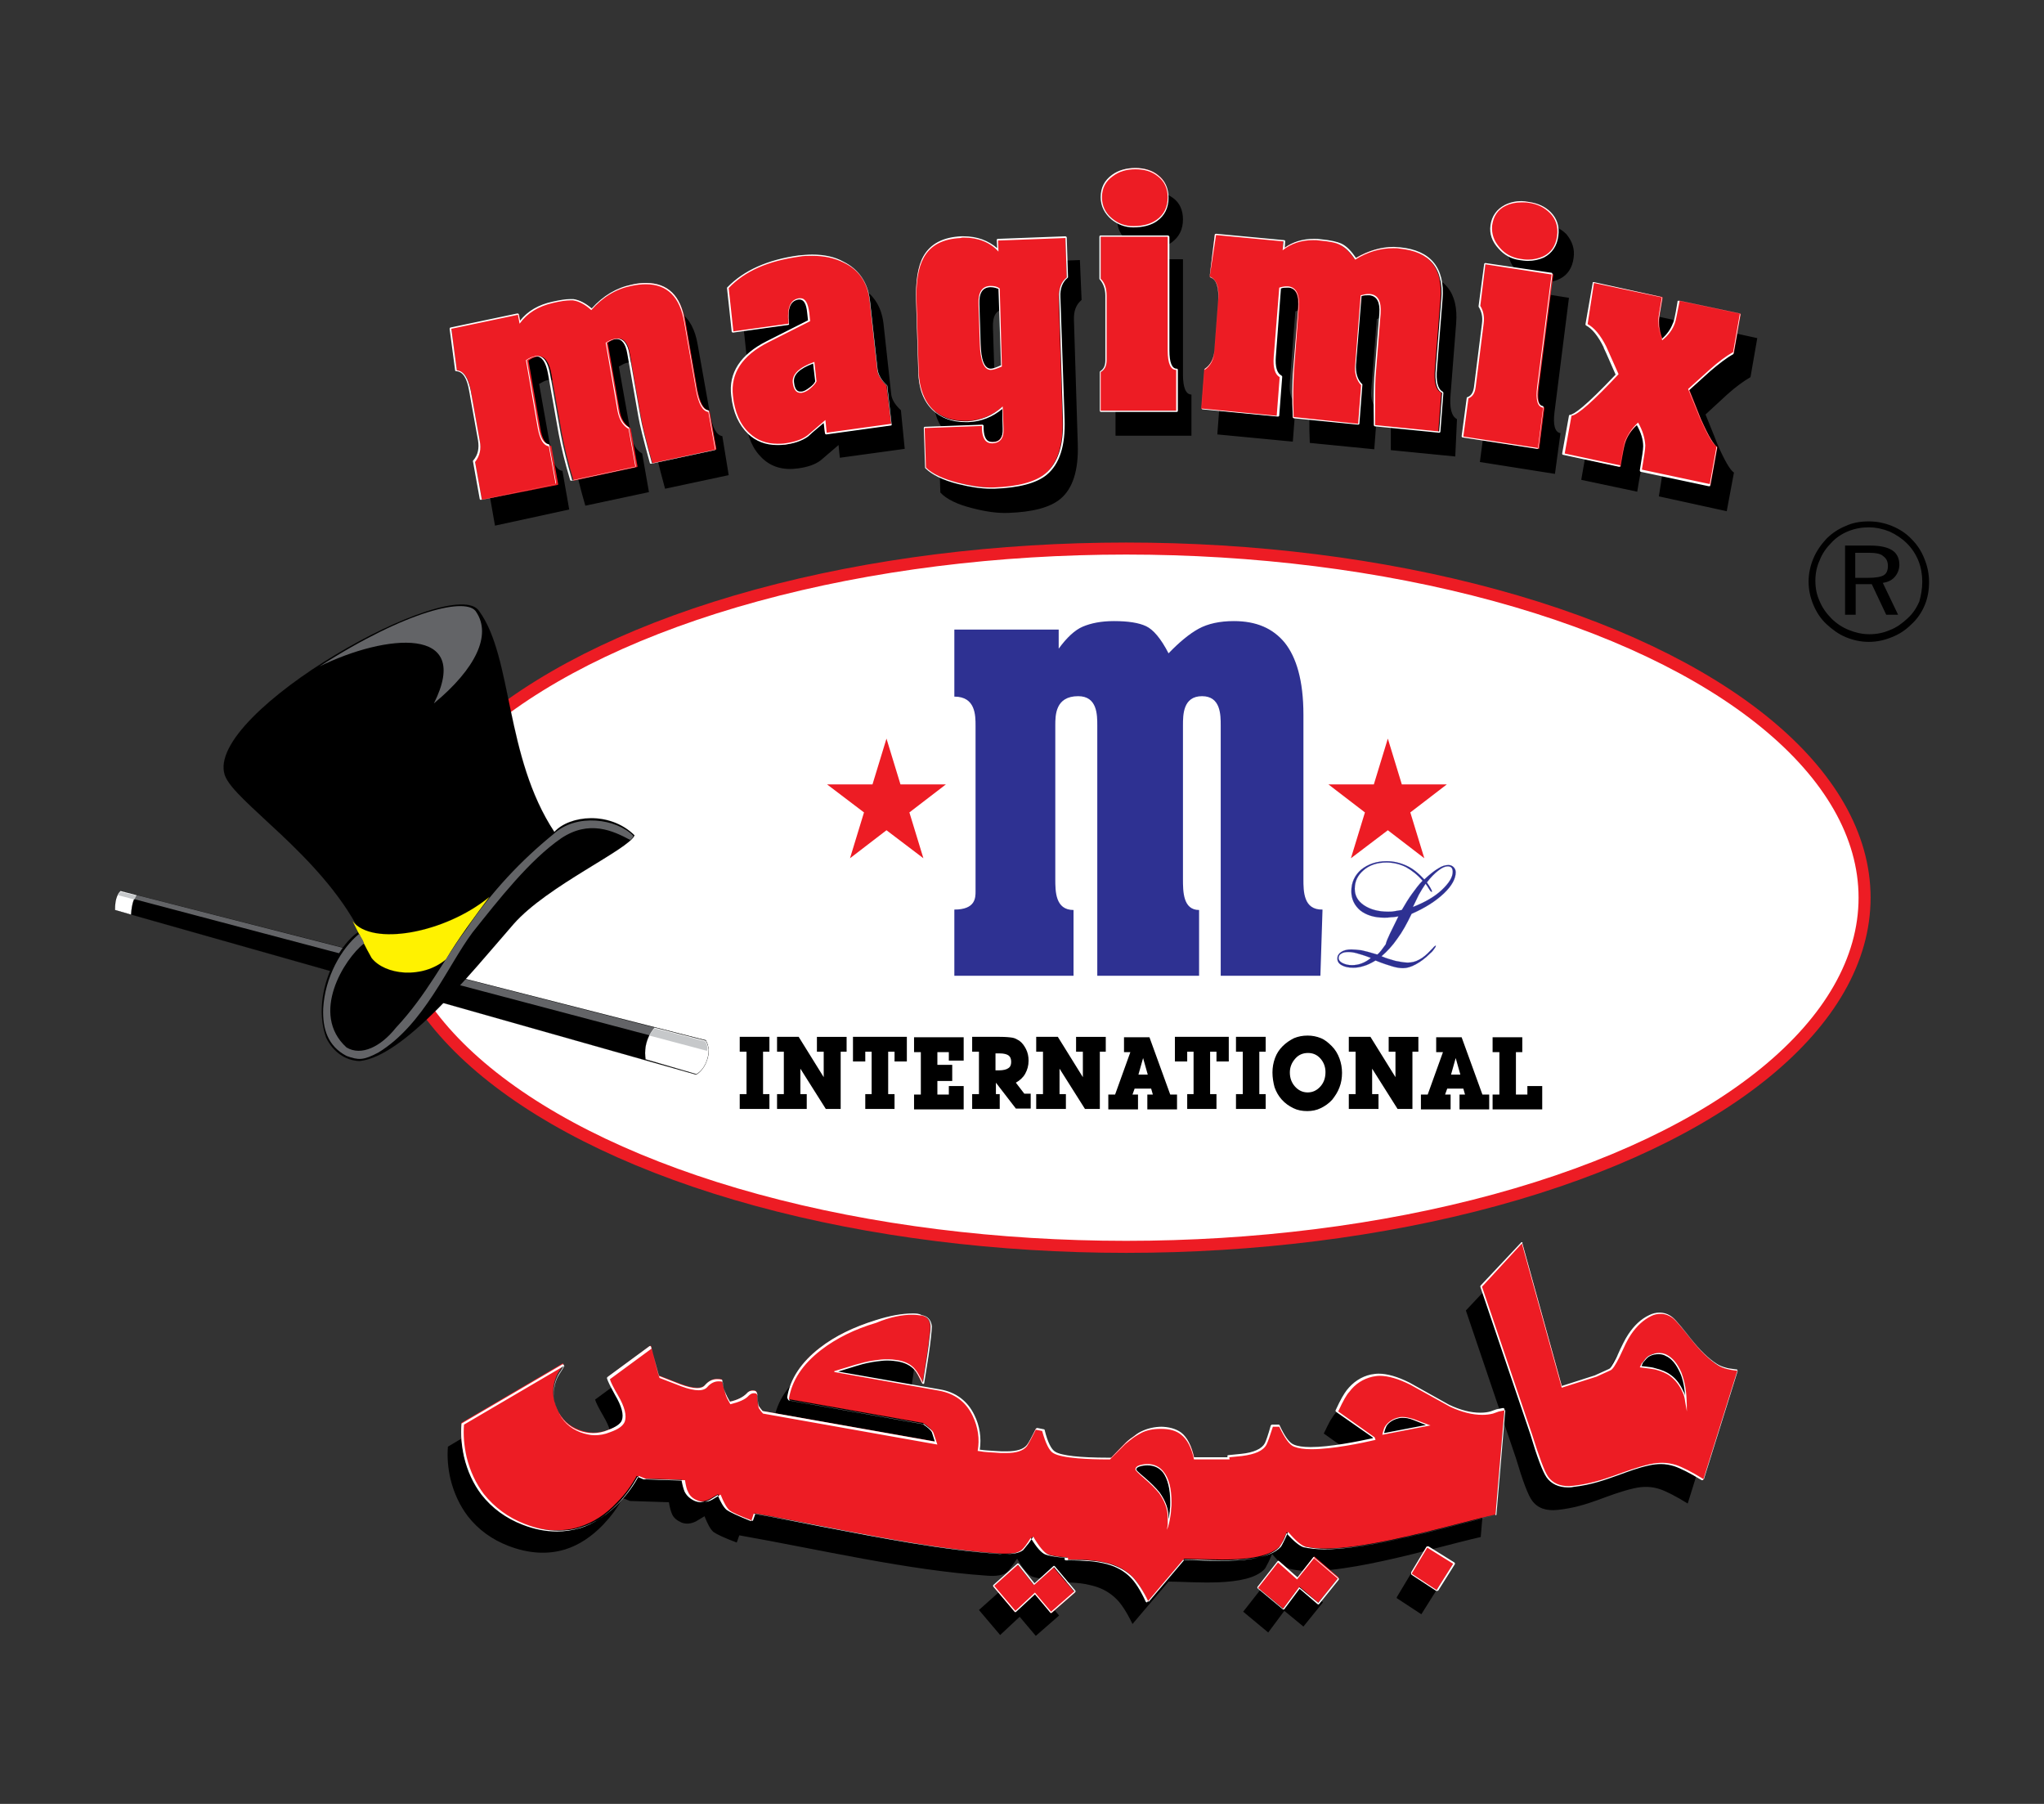 <?xml version="1.0" encoding="utf-8"?>
<!-- Generator: Adobe Illustrator 22.0.0, SVG Export Plug-In . SVG Version: 6.00 Build 0)  -->
<svg version="1.1" id="Calque_1" xmlns="http://www.w3.org/2000/svg" xmlns:xlink="http://www.w3.org/1999/xlink" x="0px" y="0px"
	 viewBox="0 0 481.9 425.2" style="enable-background:new 0 0 481.9 425.2;" xml:space="preserve">
<rect x="0" y="0" width="481.9" height="425.2" fill="#333333" stroke="none"/>
<style type="text/css">
	.st0{clip-path:url(#SVGID_2_);}
	.st1{clip-path:url(#SVGID_2_);fill-rule:evenodd;clip-rule:evenodd;fill:#FFFFFF;}
	.st2{clip-path:url(#SVGID_2_);fill:none;stroke:#ED1C24;stroke-width:2.835;stroke-miterlimit:22.926;}
	.st3{clip-path:url(#SVGID_2_);fill-rule:evenodd;clip-rule:evenodd;}
	.st4{clip-path:url(#SVGID_2_);fill:#ED1C24;}
	.st5{clip-path:url(#SVGID_2_);fill:#FFFFFF;}
	.st6{clip-path:url(#SVGID_2_);fill-rule:evenodd;clip-rule:evenodd;fill:#ED1C24;}
	
		.st7{clip-path:url(#SVGID_2_);fill:none;stroke:#000000;stroke-width:2.500000e-02;stroke-linecap:round;stroke-linejoin:round;stroke-miterlimit:22.926;}
	.st8{clip-path:url(#SVGID_2_);fill-rule:evenodd;clip-rule:evenodd;fill:#636467;}
	
		.st9{clip-path:url(#SVGID_2_);fill:none;stroke:#000000;stroke-width:3.300000e-02;stroke-linecap:round;stroke-linejoin:round;stroke-miterlimit:22.926;}
	.st10{clip-path:url(#SVGID_2_);fill-rule:evenodd;clip-rule:evenodd;fill:#C6C8CA;}
	
		.st11{clip-path:url(#SVGID_2_);fill:none;stroke:#000000;stroke-width:1.300000e-02;stroke-linecap:round;stroke-linejoin:round;stroke-miterlimit:22.926;}
	.st12{clip-path:url(#SVGID_2_);fill-rule:evenodd;clip-rule:evenodd;fill:#FFF200;}
	.st13{clip-path:url(#SVGID_2_);fill-rule:evenodd;clip-rule:evenodd;fill:#2E3192;}
	.st14{clip-path:url(#SVGID_2_);fill:#2E3192;}
	.st15{clip-path:url(#SVGID_2_);fill:none;stroke:#2E3192;stroke-width:2.900000e-02;stroke-miterlimit:22.926;}
</style>
<g>
	<defs>
		<rect id="SVGID_1_" width="481.9" height="425.2"/>
	</defs>
	<clipPath id="SVGID_2_">
		<use xlink:href="#SVGID_1_"  style="overflow:visible;"/>
	</clipPath>
	<path class="st0" d="M240.2,379.3l-3.8-4.8l-5.6,5l5,5.9l4.6-4.3l3.8,4.5l5.5-4.8l-4.8-5.7L240.2,379.3z M302.3,377.9l-4.5-4
		l-4.7,6l5.9,4.9l3.8-5.1l4.5,3.7l4.6-5.7l-5.7-4.8L302.3,377.9z M403.5,328.3c-0.8-0.2-1.6-0.5-2.2-0.9c-2-1.2-4-3.3-6.3-6.1
		c-2.2-2.8-3.6-4.5-4.2-4.9c-1.6-1.2-3.3-1.4-5.2-0.5c-1.9,0.9-3.4,2.3-4.8,4.4c-0.3,0.6-0.7,1.3-1.2,2.1c-0.4,0.8-0.9,1.9-1.5,3.2
		c-0.9,1.8-1.6,2.9-2.1,3.1l-3.3,1.5l-8.2,2.6l-9.4-34l-9.5,10.1l11.8,34.8c1.6,5.4,2.9,8.8,3.8,10c1.3,1.8,3.3,2.5,6.1,2.2
		c7.4-0.8,11.4-3.6,18-5.1c2.2-0.5,4.2-0.4,6,0.2c1.5,0.5,3.7,1.6,6.6,3.4l8-25.6C404.7,328.6,403.9,328.4,403.5,328.3 M393.7,336
		c-0.2-0.9-0.4-1.6-0.6-2.2c-0.7-1.6-1.7-2.9-2.9-3.8c-0.9-0.7-2.1-1.2-3.6-1.6c-0.7-0.2-1.9-0.3-3.6-0.5c0.1-0.2,0.3-0.6,0.5-1
		c0.1-0.2,0.3-0.4,0.6-0.7c0.4-0.6,0.9-1,1.4-1.2c1.3-0.6,2.6-0.6,3.8,0c1.4,0.7,2.6,2.1,3.5,4.2c0.6,1.3,0.9,2.8,1.1,4.6
		c0.1,0.9,0.2,2.4,0.2,4.6L393.7,336z M348.5,338.5c-2.9,0.7-6.2,0.1-10-1.7l-9.4-5.2c-3.6-1.8-6.5-2.4-8.9-1.9
		c-2.2,0.5-4.1,1.7-5.5,3.6c-0.3,0.3-0.6,0.9-1.1,1.6c-0.4,0.7-0.9,1.8-1.5,3l8.6,6.1l0.2,0.6c-4,0.9-15.3,3.3-19.1,1.6
		c-1.1-0.4-2.2-1.9-3.5-4.7l-1.5,0c-0.6,2.2-1.1,3.6-1.5,4.2c-0.8,1.4-2.7,2.3-5.8,2.7l-3,0.3l0.1,0.5l-8.4,0
		c-0.6-2.8-1.6-4.7-3-5.8c-1.2-0.9-2.8-1.4-4.9-1.4c-1.7,0-3.3,0.3-4.6,1c-0.6,0.3-1.2,0.6-1.8,1.1c-0.7,0.5-1.3,1-1.9,1.5l-3.6,3.6
		c-3,0-11.3,0-13.4-1.5c-1-0.6-1.9-2.3-2.6-5.2l-1.5-0.3c-1,2-1.7,3.3-2.1,3.9c-1,1.3-3.1,1.8-6.2,1.6c-2.3-0.2-3.3-0.1-5.5-0.5
		c0.5-2.9,0.1-5.6-1.2-8.3c-1.6-3.3-4.2-5.2-7.9-5.9l-24.7-4.4l0-0.2l4.9-1.5c1.2-0.4,2-0.6,2.7-0.7c0.8-0.2,1.6-0.3,2.3-0.4
		c0.9-0.1,1.8-0.2,2.6-0.2c0.8,0,1.6,0.1,2.4,0.2c1.9,0.3,3.2,1,4.1,2.1c0.5,0.5,1.1,1.6,1.9,3.2l1-6.3c0.3-1.9,0.5-3.4,0.6-4.6
		c0.1-1.2,0.2-2,0.2-2.5c-0.2-1.4-0.9-2.2-2.1-2.4c-2.6-0.5-6.2,0-10.8,1.4c-5.1,1.6-9.5,3.7-13,6.4c-4.4,3.4-6.9,7.2-7.6,11.5
		l0.2,0.4l31.7,5.6c1.3,0.9,2,1.6,2.2,2.1l0.9,2.7l-41.1-7.3c-0.4-0.4-0.7-0.8-1-1.3c-0.2-0.2-0.3-1.1-0.3-2.5
		c0-0.5-0.1-0.9-0.3-0.9c-0.7-0.3-1.3-0.1-1.8,0.5c-0.8,0.9-2.3,1.6-4.3,2c-0.5-0.9-0.8-1.4-0.9-1.7c-0.1-0.3-0.2-0.6-0.3-0.9
		c-0.3-0.8-0.5-1.7-0.6-2.7c-1.4-0.3-2.6,0-3.6,1.1c-1,1.1-3,1.1-6.1-0.1l-5.2-2l-1.9-6.9l-9.8,7.2c0.2,0.7,0.8,1.9,1.9,3.8
		c1.6,2.7,2.2,4.8,1.6,6.2c-0.3,0.9-1.5,1.7-3.5,2.5c-2.4,0.9-4.7,1-7.1,0.1c-2.5-1-4.2-2.6-5.3-5.1c-1.1-2.4-1.2-4.9-0.3-7.3
		c0.1-0.3,0.3-0.6,0.5-1c0.2-0.3,0.4-0.7,0.7-1.1l0.7-1.2L105.6,341c-0.2,2.4,0,5,0.6,7.6c0.8,3.3,2.2,6.3,4.1,8.8
		c2.5,3.2,5.7,5.5,9.6,7c4.7,1.8,9.2,2.1,13.4,0.8c3.2-1,6.2-3,8.9-5.8c1.8-1.9,3.4-4,4.6-6.3l1.7,0.7l9.2,0.3
		c0.2,1.3,0.5,2.2,0.7,2.7c0.4,1,1.2,1.6,2.3,2.1c1.1,0.4,2.2,0.3,3.4-0.3l2-1.2c0.7,1.8,1.4,3.1,2.1,3.7c0.7,0.5,2.5,1.4,5.5,2.5
		l0.6-1.7c19.2,3.4,39.5,8.2,58.3,9.5c2.3,0.2,3.9-0.1,4.8-0.8c0.2-0.2,0.5-0.5,0.9-1.1c0.4-0.5,0.9-1.2,1.5-2.1
		c1.4,2.4,2.6,3.8,3.5,4.2c0.7,0.3,2.2,0.6,4.7,0.8l0,0.5c2.2,0,4,0.1,5.6,0.2c1.6,0.1,2.9,0.4,4.1,0.7c2.3,0.6,4.1,1.7,5.6,3.2
		c1.1,1.1,2.4,3.1,3.7,5.8l8.5-10c5.7,0,18.5,1.4,22.6-2.9c0.2-0.2,0.4-0.6,0.7-1.2c0.3-0.5,0.7-1.4,1.1-2.4
		c1.8,2.1,3.2,3.3,4.2,3.5c9.9,2.5,33.9-5,45-7.5l2.1-24.7l-1.5,0.3L348.5,338.5z M272.5,361.5c-0.1,0.6-0.1,1.2-0.2,1.8
		c-0.2,1.2-0.5,2.2-0.8,3c0.1-0.6,0.2-1,0.2-1.2l0-1.5l0-0.4c0-1.9-0.7-3.7-2-5.6c-0.9-1.1-2.1-2.3-3.5-3.5
		c-1.4-1.2-2.1-1.9-2.1-2.1c0-0.5,0.3-0.8,0.9-1c0.6-0.2,1.3-0.3,2-0.3c1.7,0,3,0.6,3.9,1.9c1.2,1.6,1.8,3.9,1.8,7.1
		C272.6,360.3,272.6,360.9,272.5,361.5 M333.6,341.6l-11.3,2.2c0.2-0.9,0.4-1.7,0.8-2.2c0.7-1,1.7-1.6,3.1-1.9
		c0.9-0.2,2.1-0.1,3.5,0.4l3.4,1.3L333.6,341.6L333.6,341.6z M329.3,376.5l0,0.2l5.8,3.8l3.9-6.2l-6.1-3.8L329.3,376.5z"/>
	<path class="st1" d="M265.5,129.3c96.2,0,174.1,36.8,174.1,82.3s-78,82.3-174.1,82.3c-96.2,0-174.1-36.8-174.1-82.3
		S169.3,129.3,265.5,129.3"/>
	<ellipse class="st2" cx="265.5" cy="211.6" rx="174.1" ry="82.3"/>
	<path class="st3" d="M195.7,95.7l-0.5-4.7c-3.6,1.3-5.3,2.9-5.1,4.9c0.2,1.8,0.9,2.6,2.1,2.4c0.6-0.1,1.3-0.4,2-1
		C195,96.8,195.5,96.3,195.7,95.7 M213.3,105.8l-15.3,2.1l-0.3-3c-1.4,1.2-2.8,2.4-4.2,3.6c-1.3,1-3.1,1.6-5.3,1.9
		c-3.5,0.5-6.3-0.3-8.5-2.4c-2.2-2.1-3.5-5-3.9-8.9c-0.6-5.4,2.2-9.7,8.3-12.8l9.9-5.1l-0.2-2c-0.3-2.4-1.1-3.6-2.4-3.4
		c-2.1,0.3-2.9,2.3-2.5,6.1L176,83.7l-1.1-10.3c3.8-4,9.4-6.5,16.7-7.5c4.1-0.6,7.6-0.1,10.6,1.4c3.6,1.8,5.6,4.8,6.1,9l1.8,16.5
		c0.1,1.3,0.9,2.6,2.3,3.9L213.3,105.8z M239.7,92.1l-0.6-18.6c-0.6-0.4-1.3-0.6-2.3-0.6c-1.9,0.1-2.8,1.5-2.7,4.3l0.3,9.4
		c0.1,4.3,1.1,6.3,2.8,6.3C237.6,92.9,238.5,92.6,239.7,92.1 M255,70.7c-1.3,1.1-1.9,2.6-1.8,4.8l0.9,29.2
		c0.2,6.2-1.2,10.5-4.1,12.9c-2.4,2-6.5,3.1-12.3,3.3c-2.5,0.1-5.3-0.3-8.4-1.1c-3.6-0.9-6.1-2.1-7.6-3.7l-0.3-9.4l13.6-0.5
		c0,0.4,0,0.7,0,0.7c0.1,2.3,0.9,3.5,2.5,3.4c1.8-0.1,2.7-1.2,2.6-3.5l-0.2-5.4c-2.5,2.2-5.2,3.4-8.4,3.5c-3.5,0.1-6.2-0.8-8.3-2.8
		c-2.1-2-3.1-5-3.3-8.8l-0.5-16.6c-0.2-4.9,0.4-8.6,1.7-10.9c1.6-2.9,4.5-4.5,8.7-4.6c3.7-0.1,6.7,1,8.9,3.4l-0.1-2.7l16-0.6
		L255,70.7z M280.9,102.7H263v-9.2c0.9-0.5,1.4-1.5,1.4-2.9V75.2c0-1.7-0.5-3-1.4-4V61.1h15.9v27.2c0,3.1,0.7,4.7,2,4.7V102.7z
		 M278.9,51.7c0,2.4-0.9,4.1-2.6,5.4c-1.4,1-3.3,1.5-5.5,1.5c-1.9,0-3.6-0.6-5-1.8c-1.6-1.3-2.4-3-2.4-5c0-2.2,0.9-3.9,2.6-5.1
		c1.5-1.1,3.3-1.6,5.3-1.6c2.1,0,3.8,0.5,5.3,1.6C278.1,47.8,278.9,49.5,278.9,51.7 M343.1,107.6l-15.2-1.5c0-5.8,0-9.6,0.1-11.4
		l1.2-15.2c0.2-2.9-0.6-4.4-2.5-4.6c-0.7-0.1-1.4,0-2.1,0.3l-1.3,16.6c-0.2,2.1,0.3,3.7,1.4,4.9l-0.7,9.2l-15.2-1.5
		c-0.2-4.3-0.1-8.2,0.1-11.4l1.1-14.6c0.3-3.3-0.6-5.1-2.5-5.3c-0.7-0.1-1.4,0-2.1,0.3l-1.3,16.6c-0.2,2.7,0.3,4.3,1.4,4.9l-0.7,9.2
		l-17.8-1.7l0.7-9.2c1.4-1,2.2-2.5,2.3-4.5l0.9-12c0.3-3.2-0.4-5.2-2-5.8l1.2-10l16,1.6l-0.2,2.2c2.3-1.9,5.3-2.7,8.8-2.3
		c2.3,0.2,3.8,0.5,4.7,1c1.3,0.6,2.5,1.8,3.6,3.5c3.4-2.1,6.9-3,10.5-2.7c7.1,0.7,10.4,4.7,9.8,12.1l-1.3,16.6
		c-0.3,3.3,0.2,5.2,1.5,5.9L343.1,107.6z M366.6,111.7l-17.7-2.8l1.2-9.1c1-0.4,1.5-1.2,1.7-2.6l1.9-15.3c0.2-1.7-0.1-3.1-0.8-4.2
		l1.3-10l15.7,2.5l-3.4,26.9c-0.4,3.1,0.1,4.8,1.4,5L366.6,111.7z M371,60.8c-0.3,2.3-1.4,4-3.2,4.9c-1.5,0.8-3.4,1-5.6,0.6
		c-1.9-0.3-3.5-1.2-4.8-2.6c-1.4-1.6-2-3.4-1.8-5.4c0.3-2.2,1.3-3.7,3.2-4.7c1.6-0.8,3.4-1.1,5.5-0.8c2.1,0.3,3.7,1.1,5,2.4
		C370.7,56.9,371.3,58.7,371,60.8 M407.1,120.5l-16-3.5c0.5-3,0.8-5,0.8-5.8c-0.1-1.7-0.6-3.6-1.7-5.5c-1.5,1.4-2.6,2.9-3.1,4.5
		c-0.2,0.6-0.6,2.5-1.1,5.7l-13.2-2.8l1.6-9.1c1.5-0.3,5.2-3.6,11.1-9.9c-1.9-4.4-2.9-6.6-2.9-6.6c-1.4-2.8-2.9-4.6-4.4-5.4l1.7-9.9
		l16,3.5c-0.5,3-0.8,4.7-0.8,5.1c-0.1,1.7,0.2,3.5,0.9,5.1c1.5-1.2,2.5-2.6,3-4.1c0.2-0.5,0.5-2.2,1.1-5.2l14.2,3.1l-1.6,9.2
		c-1.7,1-3.5,2.3-5.5,4.1c-1.7,1.6-3.4,3.1-5.1,4.7c0.9,2.3,1.9,4.6,2.8,7c1.7,3.9,3,6.1,3.9,6.7L407.1,120.5z M171.8,112l-15,3.2
		c-1.5-5.5-2.4-9.2-2.7-11l-2.6-15c-0.5-2.9-1.7-4.1-3.6-3.7c-0.6,0.1-1.3,0.5-2,0.9l2.9,16.3c0.4,2,1.2,3.4,2.6,4.2l1.6,9.1
		l-15,3.2c-1.2-4.1-2.1-7.8-2.7-11l-2.5-14.3c-0.6-3.3-1.8-4.7-3.7-4.3c-0.6,0.1-1.3,0.5-2,0.9l2.9,16.3c0.5,2.6,1.3,4,2.6,4.2
		l1.6,9.1l-17.5,3.8l-1.6-9.1c1.1-1.4,1.5-3.1,1.1-5l-2.1-11.9c-0.6-3.2-1.7-4.8-3.3-4.9l-1.3-10l15.7-3.4l0.4,2.1
		c1.8-2.5,4.4-4.2,7.9-5c2.2-0.5,3.8-0.7,4.8-0.5c1.4,0.2,2.9,1,4.3,2.3c2.7-3.1,5.9-5,9.5-5.8c7-1.5,11.2,1.4,12.4,8.6l2.9,16.3
		c0.6,3.2,1.5,5,2.9,5.2L171.8,112z"/>
	<path class="st4" d="M247.7,380.1C247.7,380.1,247.6,380,247.7,380.1l-3.8-4.4l-4.5,4.2c0,0-0.1,0-0.1,0h0c0,0-0.1,0-0.1,0l-5-5.9
		c0-0.1,0-0.1,0-0.2l5.6-5c0,0,0.1,0,0.1,0h0c0,0,0.1,0,0.1,0.1l3.7,4.7l4.6-4.1c0,0,0.1,0,0.1,0h0c0,0,0.1,0,0.1,0.1l4.8,5.7
		c0,0.1,0,0.1,0,0.2l-5.5,4.8C247.8,380.1,247.8,380.1,247.7,380.1L247.7,380.1z M302.6,379.2C302.6,379.2,302.5,379.2,302.6,379.2
		l-6-4.9c-0.1,0-0.1-0.1,0-0.2l4.7-6c0,0,0.1,0,0.1-0.1h0c0,0,0.1,0,0.1,0l4.4,3.9l3.8-4.9c0,0,0.1,0,0.1-0.1c0,0,0,0,0,0
		c0,0,0.1,0,0.1,0l5.6,4.8c0.1,0,0.1,0.1,0,0.2l-4.6,5.7c0,0-0.1,0-0.1,0.1c0,0,0,0,0,0c0,0-0.1,0-0.1,0l-4.3-3.7l-3.7,4.9
		C302.7,379.2,302.6,379.2,302.6,379.2C302.6,379.2,302.6,379.2,302.6,379.2 M270.7,377.4c0,0-0.1,0-0.1-0.1
		c-1.4-2.8-2.6-4.7-3.7-5.7c-1.5-1.5-3.3-2.5-5.5-3.1c-1.2-0.3-2.6-0.6-4.1-0.7c-1.4-0.2-3.1-0.2-5.1-0.2l-0.5,0c0,0-0.1,0-0.1,0
		s0-0.1,0-0.1l0-0.4c-2.5-0.2-4-0.5-4.7-0.8c-0.9-0.4-2-1.7-3.5-4.1c-0.5,0.8-1,1.5-1.4,2c-0.4,0.5-0.7,0.9-0.9,1.1
		c-0.8,0.6-2,0.9-3.8,0.9c-0.4,0-0.7,0-1.2,0c-13.7-0.9-28.3-3.7-42.4-6.5c-5.2-1-10.6-2.1-15.8-3l-0.6,1.6c0,0,0,0.1-0.1,0.1
		c0,0,0,0-0.1,0c0,0,0,0-0.1,0c-3-1.2-4.9-2-5.6-2.6c-0.7-0.7-1.5-1.9-2.1-3.6l-1.9,1.1c-0.7,0.4-1.4,0.6-2.1,0.6
		c-0.5,0-1-0.1-1.4-0.3c-1.1-0.4-1.9-1.2-2.4-2.1c-0.3-0.5-0.5-1.4-0.7-2.7l-9.1-0.3l-1.6-0.6c-1.2,2.2-2.7,4.3-4.6,6.2
		c-2.7,2.9-5.7,4.8-8.9,5.8c-1.8,0.6-3.6,0.8-5.5,0.8c-2.6,0-5.3-0.5-8-1.6c-3.9-1.5-7.1-3.9-9.6-7.1c-1.9-2.5-3.3-5.5-4.1-8.9
		c-0.6-2.7-0.8-5.2-0.6-7.7c0,0,0-0.1,0.1-0.1l23.7-13.9c0,0,0,0,0.1,0c0,0,0.1,0,0.1,0c0,0,0.1,0.1,0,0.2l-1,1.6
		c-0.2,0.3-0.3,0.5-0.4,0.7c-0.2,0.3-0.3,0.6-0.4,0.9c-0.9,2.4-0.8,4.8,0.3,7.2c1,2.4,2.8,4.1,5.2,5c1.1,0.4,2.3,0.7,3.4,0.7
		c1.2,0,2.4-0.2,3.6-0.7c2-0.7,3.1-1.5,3.4-2.4c0.5-1.4,0-3.4-1.6-6.1c-1.1-1.9-1.7-3.2-1.9-3.9c0-0.1,0-0.1,0.1-0.2l9.8-7.2
		c0,0,0.1,0,0.1,0c0,0,0,0,0,0c0,0,0.1,0.1,0.1,0.1l1.8,6.9l5.2,2c1.6,0.6,2.9,0.9,3.9,0.9c0.9,0,1.6-0.3,2-0.8
		c0.8-0.9,1.7-1.3,2.7-1.3c0.3,0,0.7,0,1,0.1c0.1,0,0.1,0.1,0.1,0.1c0.1,1,0.4,1.9,0.6,2.7l0.1,0.2c0.1,0.3,0.2,0.5,0.3,0.7
		c0.1,0.2,0.4,0.7,0.8,1.6c1.9-0.4,3.3-1.1,4.1-2c0.4-0.4,0.8-0.7,1.3-0.7c0.2,0,0.4,0,0.7,0.1c0.2,0.1,0.4,0.4,0.4,1.1
		c0.1,1.9,0.2,2.3,0.3,2.4c0.3,0.5,0.6,0.9,1,1.3l40.8,7.2l-0.8-2.4c-0.2-0.5-0.9-1.2-2.2-2l-31.6-5.6c0,0-0.1,0-0.1-0.1l-0.2-0.4
		c0.7-4.4,3.3-8.3,7.6-11.6c3.5-2.7,7.9-4.9,13-6.4c3.4-1,6.3-1.5,8.6-1.5c0.8,0,1.5,0.1,2.2,0.2c1.3,0.2,2.1,1.1,2.2,2.5
		c0,0.6,0,1.5-0.2,2.5c-0.1,1.1-0.3,2.5-0.6,4.6l-1,6.3c0,0.1-0.1,0.1-0.1,0.1c0,0,0,0,0,0c-0.1,0-0.1,0-0.1-0.1
		c-0.8-1.6-1.4-2.7-1.8-3.2c-0.9-1-2.2-1.7-4.1-2c-0.7-0.1-1.4-0.2-2.3-0.2l-0.3,0c-0.7,0-1.5,0.1-2.3,0.2c-0.7,0.1-1.4,0.2-2.3,0.4
		c-0.6,0.1-1.4,0.3-2.6,0.7l-4.7,1.5l24.5,4.3c3.7,0.7,6.4,2.7,8,6c1.3,2.6,1.7,5.4,1.3,8.3c1.5,0.3,2.4,0.3,3.6,0.3
		c0.5,0,1.1,0,1.8,0.1c0.4,0,0.8,0,1.2,0c2.3,0,4-0.5,4.8-1.6c0.4-0.5,1.1-1.8,2.1-3.9c0,0,0.1-0.1,0.1-0.1c0,0,1.5,0.3,1.5,0.3
		c0.1,0,0.1,0,0.1,0.1c0.8,2.9,1.6,4.6,2.6,5.1c1.4,0.9,5.8,1.5,12.5,1.5l0.8,0l3.5-3.6c0.7-0.6,1.3-1.1,1.9-1.5
		c0.6-0.4,1.2-0.8,1.8-1.1c1.3-0.7,2.9-1,4.7-1c2.1,0,3.7,0.5,4.9,1.4c1.4,1.1,2.4,3,3,5.8l8.1,0l0-0.3c0-0.1,0-0.1,0.1-0.2l3-0.3
		c3-0.3,4.9-1.2,5.7-2.6c0.3-0.6,0.8-2,1.5-4.2c0-0.1,0.1-0.1,0.1-0.1c0,0,1.5,0,1.5,0c0.1,0,0.1,0,0.1,0.1c1.2,2.7,2.4,4.2,3.4,4.6
		c0.9,0.4,2.2,0.6,4,0.6c4.7,0,11.2-1.3,14.9-2.1l-0.2-0.4l-8.6-6c-0.1,0-0.1-0.1,0-0.2c0.6-1.3,1.1-2.3,1.5-3
		c0.4-0.7,0.8-1.3,1.1-1.7c1.4-1.9,3.3-3.2,5.6-3.7c0.6-0.1,1.1-0.2,1.8-0.2c2.1,0,4.5,0.7,7.2,2.1l9.4,5.2c2.7,1.3,5.2,1.9,7.5,1.9
		c0.8,0,1.7-0.1,2.4-0.3l1.4-0.5l1.5-0.3c0,0,0,0,0,0c0,0,0.1,0,0.1,0c0,0,0.1,0.1,0,0.1l-2.1,24.7c0,0.1,0,0.1-0.1,0.1
		c-2.3,0.5-5.2,1.3-8.4,2.1c-9.7,2.5-23,5.9-31.6,5.9c-2,0-3.6-0.2-5-0.5c-1-0.2-2.3-1.3-4.1-3.4c-0.4,0.9-0.7,1.6-1,2.2
		c-0.3,0.6-0.5,1-0.7,1.2c-2.7,2.8-9.1,3.1-13.6,3.1c-1.9,0-3.7-0.1-5.3-0.1c-1.3,0-2.5-0.1-3.5-0.1h-0.1l-8.4,10
		C270.8,377.4,270.8,377.4,270.7,377.4C270.7,377.4,270.7,377.4,270.7,377.4 M270.5,345.2c-0.7,0-1.3,0.1-1.9,0.3
		c-0.5,0.2-0.8,0.4-0.8,0.9c0,0.1,0.2,0.4,2.1,2c1.4,1.2,2.6,2.4,3.5,3.5c1.4,1.9,2,3.8,2,5.7l0,1.6c0.1-0.5,0.3-1,0.3-1.6
		c0.1-0.5,0.1-1,0.2-1.4l0-0.4c0.1-0.5,0.1-1,0.1-1.7c0-3.1-0.6-5.5-1.8-7.1C273.4,345.8,272.2,345.2,270.5,345.2l0-0.1L270.5,345.2
		z M330.7,334.1c-0.3,0-0.6,0-0.9,0.1c-1.3,0.3-2.3,0.9-3,1.9c-0.3,0.5-0.5,1.1-0.7,2l10.6-2.1l0,0l-3.4-1.3
		C332.2,334.3,331.4,334.1,330.7,334.1 M338.7,374.9C338.7,374.9,338.6,374.9,338.7,374.9l-5.9-3.8c0,0-0.1-0.1-0.1-0.1l0-0.2
		c0,0,0-0.1,0-0.1l3.6-6c0,0,0.1-0.1,0.1-0.1c0,0,0,0,0,0c0,0,0.1,0,0.1,0l6.1,3.8c0.1,0,0.1,0.1,0,0.2l-3.9,6.2
		C338.8,374.9,338.8,374.9,338.7,374.9C338.7,374.9,338.7,374.9,338.7,374.9 M369.8,350.4c-2.2,0-3.9-0.8-5-2.3
		c-0.9-1.3-2.2-4.7-3.8-10.1l-11.8-34.8c0,0,0-0.1,0-0.1l9.5-10.1c0,0,0.1,0,0.1,0c0,0,0,0,0,0c0,0,0.1,0.1,0.1,0.1l9.4,33.8l8-2.6
		l3.2-1.5c0.5-0.2,1.2-1.2,2-3c0.5-1.2,1-2.2,1.5-3.2c0.4-0.8,0.8-1.5,1.2-2.1c1.4-2.1,3-3.5,4.9-4.4c0.8-0.4,1.6-0.6,2.3-0.6
		c1.1,0,2.1,0.4,3,1.1c0.6,0.5,2.1,2.3,4.2,5c2.3,2.8,4.3,4.8,6.2,6.1c0.6,0.4,1.4,0.7,2.2,0.9c0.3,0.1,0.9,0.2,2.5,0.4
		c0,0,0.1,0,0.1,0.1c0,0,0,0.1,0,0.1l-8,25.6c0,0,0,0.1-0.1,0.1c0,0,0,0,0,0c0,0-0.1,0-0.1,0c-2.8-1.7-5.1-2.9-6.6-3.4
		c-1-0.3-2.1-0.5-3.2-0.5c-0.9,0-1.8,0.1-2.8,0.3c-2.7,0.6-5,1.5-7.3,2.3c-3.3,1.2-6.4,2.3-10.7,2.8
		C370.6,350.4,370.2,350.4,369.8,350.4 M386.8,322.1c1.8,0.2,2.8,0.4,3.4,0.5c1.6,0.4,2.8,0.9,3.7,1.6c1.2,0.9,2.2,2.2,2.9,3.8
		c0.3,0.6,0.5,1.3,0.7,2.2l0,0.3c0-1.1-0.1-1.9-0.1-2.5c-0.2-1.8-0.6-3.3-1.1-4.6c-0.9-2.1-2.1-3.5-3.5-4.1
		c-0.6-0.3-1.2-0.4-1.8-0.4c-0.6,0-1.3,0.2-1.9,0.5c-0.5,0.2-0.9,0.6-1.3,1.1c-0.3,0.3-0.4,0.5-0.6,0.7
		C387.1,321.6,386.9,321.9,386.8,322.1"/>
	<path class="st5" d="M358.8,293.1l9.4,34l8.2-2.6l3.3-1.5c0.5-0.2,1.2-1.3,2.1-3.1c0.6-1.3,1.1-2.3,1.5-3.2
		c0.4-0.8,0.8-1.5,1.2-2.1c1.4-2.1,3-3.5,4.8-4.4c0.8-0.4,1.5-0.5,2.3-0.5c1,0,2,0.4,2.9,1.1c0.6,0.5,2,2.1,4.2,4.9
		c2.2,2.8,4.3,4.8,6.3,6.1c0.6,0.4,1.4,0.7,2.2,0.9c0.4,0.1,1.2,0.3,2.5,0.4l-8,25.6c-2.9-1.8-5.1-2.9-6.6-3.4
		c-1-0.3-2.1-0.5-3.2-0.5c-0.9,0-1.8,0.1-2.8,0.3c-6.6,1.5-10.6,4.2-18,5.1c-0.4,0-0.8,0.1-1.2,0.1c-2.2,0-3.8-0.7-4.9-2.2
		c-0.9-1.3-2.1-4.6-3.8-10l-11.8-34.8L358.8,293.1 M397.7,332.7c0-2.2-0.1-3.7-0.2-4.6c-0.2-1.8-0.6-3.3-1.1-4.6
		c-0.9-2.1-2.1-3.5-3.5-4.2c-0.6-0.3-1.2-0.4-1.8-0.4c-0.7,0-1.3,0.2-2,0.5c-0.5,0.2-1,0.6-1.4,1.2c-0.2,0.3-0.4,0.5-0.6,0.7
		c-0.2,0.4-0.4,0.8-0.5,1c1.8,0.2,3,0.4,3.6,0.5c1.5,0.4,2.7,0.9,3.6,1.6c1.2,0.9,2.2,2.2,2.9,3.8c0.3,0.6,0.5,1.3,0.6,2.2
		L397.7,332.7 M215.1,309.9c0.8,0,1.5,0.1,2.2,0.2c1.3,0.2,2,1,2.1,2.4c0,0.5,0,1.3-0.2,2.5c-0.1,1.1-0.3,2.7-0.6,4.6l-1,6.3
		c-0.8-1.6-1.4-2.7-1.9-3.2c-0.9-1.1-2.3-1.8-4.1-2.1c-0.7-0.1-1.5-0.2-2.4-0.2c-0.1,0-0.2,0-0.3,0c-0.8,0-1.5,0.1-2.3,0.2
		c-0.7,0.1-1.5,0.2-2.3,0.4c-0.6,0.1-1.5,0.4-2.7,0.7l-4.9,1.5l0,0.2l24.7,4.4c3.7,0.7,6.3,2.6,7.9,5.9c1.3,2.7,1.7,5.5,1.2,8.3
		c2.2,0.4,3.2,0.3,5.5,0.5c0.4,0,0.8,0,1.2,0c2.4,0,4-0.5,4.9-1.6c0.4-0.6,1.1-1.9,2.1-3.9l1.5,0.3c0.8,2.9,1.7,4.7,2.6,5.2
		c2,1.3,9.1,1.5,12.6,1.5c0.3,0,0.6,0,0.8,0l3.6-3.6c0.6-0.5,1.2-1,1.9-1.5c0.7-0.5,1.3-0.8,1.8-1.1c1.3-0.7,2.9-1,4.6-1h0.1
		c2,0,3.6,0.4,4.8,1.4c1.4,1.1,2.4,3,3,5.8l8.4,0l-0.1-0.5l3-0.3c3.1-0.4,5-1.2,5.8-2.7c0.3-0.6,0.8-2,1.5-4.2l1.5,0
		c1.3,2.7,2.4,4.3,3.5,4.7c1,0.4,2.4,0.6,4.1,0.6c5,0,12.1-1.5,15.1-2.2l-0.2-0.6l-8.6-6.1c0.6-1.3,1.1-2.3,1.5-3
		c0.4-0.7,0.8-1.3,1.1-1.6c1.4-1.9,3.3-3.1,5.5-3.6c0.5-0.1,1.1-0.2,1.7-0.2c2,0,4.4,0.7,7.2,2.1l9.4,5.2c2.8,1.3,5.3,1.9,7.6,1.9
		c0.9,0,1.7-0.1,2.5-0.3l1.4-0.5l1.5-0.3l-2.1,24.7c-9.5,2.1-28.6,8-40,8c-1.9,0-3.5-0.2-4.9-0.5c-1-0.2-2.4-1.4-4.2-3.5
		c-0.4,1-0.8,1.8-1.1,2.4c-0.3,0.6-0.5,1-0.7,1.2c-2.5,2.6-8.2,3.1-13.5,3.1c-3.4,0-6.6-0.2-8.9-0.2h-0.2l-8.5,10
		c-1.3-2.7-2.6-4.6-3.7-5.8c-1.5-1.5-3.3-2.5-5.6-3.2c-1.2-0.3-2.5-0.6-4.1-0.7c-1.4-0.2-3.1-0.2-5.1-0.2c-0.2,0-0.3,0-0.5,0l0-0.5
		c-2.5-0.2-4.1-0.5-4.7-0.8c-0.9-0.4-2.1-1.8-3.5-4.2c-0.6,0.9-1.1,1.7-1.5,2.1c-0.4,0.5-0.7,0.9-0.9,1.1c-0.8,0.6-2,0.9-3.7,0.9
		c-0.4,0-0.7,0-1.1,0c-18.8-1.3-39.1-6.1-58.3-9.5l-0.6,1.7c-3.1-1.2-4.9-2-5.5-2.5c-0.7-0.6-1.4-1.9-2.1-3.7l-2,1.2
		c-0.7,0.4-1.3,0.5-2,0.5c-0.5,0-0.9-0.1-1.4-0.3c-1.1-0.4-1.9-1.1-2.3-2.1c-0.3-0.5-0.5-1.4-0.7-2.7l-9.2-0.3l-1.7-0.7
		c-1.2,2.3-2.8,4.4-4.6,6.3c-2.7,2.8-5.7,4.8-8.9,5.8c-1.8,0.6-3.6,0.8-5.4,0.8c-2.6,0-5.2-0.5-8-1.6c-3.9-1.5-7.1-3.9-9.6-7
		c-1.9-2.5-3.3-5.5-4.1-8.8c-0.6-2.7-0.8-5.2-0.6-7.6l23.7-13.9l-0.7,1.2c-0.3,0.4-0.5,0.8-0.7,1.1c-0.2,0.3-0.3,0.6-0.5,1
		c-0.9,2.4-0.8,4.9,0.3,7.3c1.1,2.5,2.8,4.1,5.3,5.1c1.1,0.4,2.3,0.7,3.4,0.7c1.2,0,2.4-0.2,3.6-0.7c2-0.7,3.1-1.5,3.5-2.5
		c0.5-1.4,0-3.5-1.6-6.2c-1.1-1.9-1.7-3.1-1.9-3.8l9.8-7.2l1.9,6.9l5.2,2c1.6,0.6,3,0.9,4,0.9c1,0,1.7-0.3,2.1-0.8
		c0.7-0.8,1.6-1.3,2.6-1.3c0.3,0,0.6,0,1,0.1c0.1,1,0.3,1.9,0.6,2.7c0.1,0.4,0.2,0.7,0.3,0.9c0.1,0.3,0.4,0.8,0.9,1.7
		c2-0.5,3.5-1.1,4.3-2c0.4-0.4,0.8-0.6,1.2-0.6c0.2,0,0.4,0,0.6,0.1c0.2,0.1,0.3,0.4,0.3,0.9c0.1,1.4,0.2,2.2,0.3,2.5
		c0.3,0.5,0.6,0.9,1,1.3l41.1,7.3l-0.9-2.7c-0.2-0.6-1-1.2-2.2-2.1l-31.7-5.6l-0.2-0.4c0.7-4.3,3.2-8.1,7.6-11.5
		c3.5-2.7,7.9-4.9,13-6.4C209.9,310.4,212.8,309.9,215.1,309.9 M325.9,338.2l11.3-2.2l0.1,0l-0.6-0.2l-3.4-1.3
		c-1-0.3-1.9-0.5-2.6-0.5c-0.3,0-0.6,0-0.9,0.1c-1.4,0.3-2.4,1-3.1,1.9C326.3,336.5,326.1,337.3,325.9,338.2 M275.1,360.6
		c0.4-0.8,0.6-1.8,0.8-3c0.1-0.6,0.2-1.2,0.2-1.8c0.1-0.6,0.1-1.1,0.1-1.7c0-3.2-0.6-5.6-1.8-7.1c-0.9-1.2-2.2-1.9-3.8-1.9
		c0,0,0,0,0,0c-0.7,0-1.4,0.1-2,0.3c-0.6,0.2-0.9,0.5-0.9,1c0,0.2,0.7,0.9,2.1,2.1c1.4,1.2,2.6,2.4,3.5,3.5c1.3,1.9,2,3.7,2,5.6
		l0,0.4l0,1.5C275.3,359.6,275.2,360.1,275.1,360.6 M336.5,364.8l6.1,3.8l-3.9,6.2l-5.8-3.8l0-0.2L336.5,364.8 M309.8,367.3l5.6,4.8
		l-4.6,5.7l-4.5-3.7l-3.8,5.1l-5.9-4.9l4.7-6l4.5,4L309.8,367.3 M240,368.8l3.8,4.8l4.7-4.2l4.8,5.7l-5.5,4.8l-3.8-4.5l-4.6,4.3
		l-5-5.9L240,368.8 M358.8,292.8c-0.1,0-0.2,0-0.2,0.1l-9.5,10.1c-0.1,0.1-0.1,0.2-0.1,0.3l11.8,34.8c1.6,5.4,2.9,8.8,3.8,10.1
		c1.1,1.6,2.9,2.4,5.1,2.4c0.4,0,0.8,0,1.2-0.1c4.4-0.5,7.6-1.7,10.7-2.8c2.2-0.8,4.5-1.7,7.3-2.3c0.9-0.2,1.9-0.3,2.7-0.3
		c1.1,0,2.1,0.2,3.1,0.5c1.5,0.5,3.7,1.6,6.5,3.3c0,0,0.1,0,0.1,0c0,0,0.1,0,0.1,0c0.1,0,0.1-0.1,0.2-0.2l8-25.6c0-0.1,0-0.2,0-0.2
		c0-0.1-0.1-0.1-0.2-0.1c-1.5-0.2-2.2-0.3-2.4-0.4c-0.8-0.2-1.6-0.5-2.2-0.9c-1.9-1.2-4-3.2-6.2-6c-1.5-1.9-3.4-4.3-4.3-5
		c-1-0.8-2-1.1-3.1-1.1c-0.8,0-1.6,0.2-2.4,0.6c-1.9,0.9-3.5,2.4-4.9,4.5c-0.4,0.6-0.8,1.3-1.2,2.1c-0.5,1-1,2-1.5,3.2
		c-1.1,2.2-1.6,2.8-1.9,2.9l-3.3,1.5l-7.8,2.5l-9.3-33.7C359,292.9,359,292.8,358.8,292.8C358.8,292.8,358.8,292.8,358.8,292.8
		 M387,322c0.1-0.2,0.2-0.4,0.3-0.7c0.1-0.1,0.3-0.4,0.5-0.6c0.4-0.5,0.8-0.9,1.3-1.1c0.6-0.3,1.3-0.4,1.9-0.4
		c0.6,0,1.2,0.1,1.7,0.4c1.4,0.6,2.5,2,3.4,4c0.6,1.3,0.9,2.7,1.1,4.5c0,0.3,0.1,0.6,0.1,0.9c-0.1-0.4-0.2-0.7-0.4-1
		c-0.7-1.6-1.7-3-3-3.9c-0.9-0.7-2.1-1.2-3.7-1.6C389.7,322.3,388.7,322.2,387,322 M215.1,309.6c-2.3,0-5.3,0.5-8.7,1.6
		c-5.1,1.6-9.5,3.7-13.1,6.5c-4.4,3.4-7,7.3-7.7,11.6c0,0.1,0,0.1,0,0.2l0.2,0.4c0,0.1,0.1,0.1,0.2,0.2l31.6,5.6
		c1.2,0.8,1.9,1.5,2.1,1.9l0.7,2.2l-40.6-7.2c-0.3-0.4-0.7-0.8-0.9-1.2c0-0.1-0.2-0.4-0.3-2.3c0-0.4-0.1-1-0.5-1.2
		c-0.2-0.1-0.5-0.1-0.7-0.1c-0.5,0-1,0.2-1.4,0.7c-0.8,0.8-2.1,1.5-3.9,1.9c-0.4-0.7-0.7-1.2-0.8-1.5c-0.1-0.2-0.2-0.4-0.3-0.7
		l-0.1-0.2c-0.3-0.8-0.5-1.6-0.6-2.6c0-0.1-0.1-0.2-0.2-0.2c-0.4-0.1-0.7-0.1-1.1-0.1c-1.1,0-2,0.5-2.8,1.4c-0.4,0.5-1,0.7-1.9,0.7
		c-1,0-2.3-0.3-3.9-0.9l-5.1-2l-1.8-6.8c0-0.1-0.1-0.2-0.2-0.2c0,0-0.1,0-0.1,0c-0.1,0-0.1,0-0.2,0.1l-9.8,7.2
		c-0.1,0.1-0.1,0.2-0.1,0.3c0.2,0.7,0.8,1.9,1.9,3.9c1.6,2.7,2.1,4.7,1.6,6c-0.3,0.8-1.4,1.6-3.3,2.3c-1.2,0.5-2.4,0.7-3.5,0.7
		c-1.1,0-2.2-0.2-3.3-0.6c-2.4-0.9-4.1-2.6-5.1-4.9c-1-2.4-1.1-4.8-0.3-7.1c0.1-0.3,0.3-0.6,0.4-0.9c0.1-0.2,0.3-0.5,0.4-0.7
		l0.3-0.4l0.7-1.2c0.1-0.1,0.1-0.3,0-0.3c-0.1-0.1-0.1-0.1-0.2-0.1c0,0-0.1,0-0.1,0l-23.7,13.9c-0.1,0-0.1,0.1-0.1,0.2
		c-0.2,2.4,0,5,0.6,7.7c0.8,3.4,2.2,6.4,4.1,8.9c2.5,3.2,5.8,5.6,9.7,7.1c2.8,1.1,5.5,1.6,8.1,1.6c1.9,0,3.7-0.3,5.5-0.8
		c3.2-1,6.2-3,9-5.9c1.8-1.9,3.3-4,4.5-6.2l1.4,0.6c0,0,0.1,0,0.1,0l8.9,0.3c0.2,1.2,0.5,2.1,0.7,2.6c0.5,1,1.3,1.7,2.4,2.2
		c0.5,0.2,1,0.3,1.5,0.3c0.7,0,1.4-0.2,2.1-0.6l1.8-1.1c0.7,1.7,1.4,2.9,2.1,3.5c0.7,0.5,2.6,1.4,5.6,2.6c0,0,0.1,0,0.1,0
		c0,0,0.1,0,0.1,0c0.1,0,0.1-0.1,0.1-0.2l0.5-1.5c5.2,0.9,10.5,2,15.7,3c14.1,2.7,28.8,5.6,42.4,6.5c0.4,0,0.8,0,1.2,0
		c1.7,0,3-0.3,3.8-0.9c0.3-0.2,0.6-0.6,1-1.1c0.3-0.4,0.8-1.1,1.2-1.8c1.4,2.3,2.5,3.5,3.4,3.9c0.7,0.3,2.2,0.6,4.6,0.8l0,0.3
		c0,0.2,0.1,0.3,0.3,0.3h0h0.5c2,0,3.7,0.1,5.1,0.2c1.5,0.1,2.9,0.4,4.1,0.7c2.2,0.6,4,1.6,5.5,3.1c1.1,1.1,2.3,2.9,3.6,5.7
		c0,0.1,0.1,0.1,0.2,0.2c0,0,0,0,0,0c0.1,0,0.2,0,0.2-0.1l8.4-9.9h0.1c1,0,2.2,0,3.5,0.1c1.6,0.1,3.5,0.1,5.4,0.1
		c4.6,0,11-0.3,13.7-3.2c0.2-0.3,0.5-0.7,0.8-1.3c0.3-0.5,0.6-1.2,0.9-2c1.8,2,3.1,3,4,3.3c1.3,0.3,3,0.5,5,0.5
		c8.7,0,22-3.4,31.7-5.9c3.3-0.8,6.1-1.6,8.4-2.1c0.1,0,0.2-0.1,0.2-0.3l2.1-24.7c0-0.1,0-0.2-0.1-0.2c-0.1,0-0.1-0.1-0.2-0.1
		c0,0,0,0-0.1,0l-1.5,0.3l-1.4,0.5c-0.7,0.2-1.5,0.3-2.4,0.3c-2.2,0-4.7-0.6-7.4-1.9l-9.3-5.2c-2.8-1.4-5.2-2.1-7.3-2.1
		c-0.6,0-1.2,0.1-1.8,0.2c-2.3,0.5-4.2,1.8-5.7,3.7c-0.3,0.4-0.7,1-1.1,1.7c-0.4,0.7-0.9,1.7-1.5,3c-0.1,0.1,0,0.3,0.1,0.4l8.6,6
		l0.1,0.2c-3.7,0.8-10.1,2.1-14.7,2.1c-1.8,0-3.1-0.2-4-0.6c-1-0.4-2.1-1.9-3.3-4.5c0-0.1-0.1-0.2-0.3-0.2l-1.5,0h0
		c-0.1,0-0.2,0.1-0.3,0.2c-0.6,2.2-1.1,3.6-1.4,4.2c-0.7,1.3-2.6,2.2-5.6,2.5l-3,0.3c-0.2,0-0.3,0.2-0.2,0.3l0,0.2l-7.9,0
		c-0.6-2.7-1.6-4.7-3-5.8c-1.2-0.9-2.9-1.4-5-1.4H274c-1.8,0-3.4,0.4-4.7,1c-0.7,0.3-1.3,0.7-1.9,1.2c-0.6,0.4-1.3,0.9-1.9,1.5
		l-3.5,3.6l-0.7,0c-6.7,0-11.1-0.5-12.5-1.4c-0.9-0.5-1.8-2.2-2.5-5.1c0-0.1-0.1-0.2-0.2-0.2l-1.5-0.3c0,0,0,0-0.1,0
		c-0.1,0-0.2,0.1-0.3,0.2c-1,2-1.7,3.3-2.1,3.8c-0.8,1-2.4,1.5-4.7,1.5c-0.4,0-0.8,0-1.2,0c-0.7,0-1.3-0.1-1.8-0.1
		c-1.1-0.1-2.1-0.1-3.4-0.3c0.4-2.8,0-5.6-1.3-8.2c-1.6-3.3-4.4-5.4-8.1-6l-24-4.2l4.2-1.3c1.3-0.4,2.1-0.6,2.6-0.7
		c0.9-0.2,1.6-0.3,2.3-0.4c0.9-0.1,1.6-0.2,2.3-0.2c0.1,0,0.2,0,0.3,0c0.9,0,1.6,0.1,2.3,0.2c1.8,0.3,3.1,1,4,2
		c0.5,0.5,1.1,1.6,1.8,3.1c0,0.1,0.1,0.2,0.3,0.2c0,0,0,0,0,0c0.1,0,0.2-0.1,0.2-0.2l1-6.3c0.3-2.1,0.5-3.5,0.6-4.6
		c0.1-1,0.2-1.9,0.2-2.5c-0.2-1.5-1-2.4-2.4-2.6C216.7,309.6,215.9,309.6,215.1,309.6 M326.3,337.8c0.2-0.7,0.4-1.3,0.6-1.7
		c0.6-0.9,1.6-1.5,2.9-1.8c0.3-0.1,0.5-0.1,0.9-0.1c0.7,0,1.5,0.1,2.5,0.5l3,1.2L326.3,337.8z M275.5,358L275.5,358l0-0.4
		c0-1.9-0.7-3.8-2.1-5.8c-0.9-1.1-2.1-2.3-3.5-3.5c-1.8-1.5-2-1.8-2-1.9c0-0.2,0.1-0.5,0.7-0.7c0.6-0.2,1.3-0.3,1.9-0.3
		c1.6,0,2.8,0.6,3.7,1.7c1.1,1.5,1.7,3.9,1.7,7c0,0.6,0,1.2-0.1,1.7l0,0.4c-0.1,0.4-0.1,0.9-0.2,1.4
		C275.6,357.7,275.6,357.8,275.5,358 M336.5,364.5C336.5,364.5,336.4,364.5,336.5,364.5c-0.1,0-0.2,0.1-0.2,0.1l-3.6,6
		c0,0.1,0,0.1,0,0.2l0,0.2c0,0.1,0.1,0.1,0.1,0.2l5.8,3.8c0,0,0.1,0,0.2,0c0,0,0,0,0.1,0c0.1,0,0.1-0.1,0.2-0.1l3.9-6.2
		c0.1-0.1,0-0.3-0.1-0.4l-6.1-3.8C336.6,364.5,336.5,364.5,336.5,364.5 M309.8,367C309.8,367,309.8,367,309.8,367
		c-0.1,0-0.2,0-0.2,0.1l-3.7,4.7l-4.3-3.8c-0.1,0-0.1-0.1-0.2-0.1c0,0,0,0,0,0c-0.1,0-0.1,0-0.2,0.1l-4.7,6c-0.1,0.1-0.1,0.3,0,0.4
		l5.9,4.9c0.1,0,0.1,0.1,0.2,0.1c0,0,0,0,0,0c0.1,0,0.1,0,0.2-0.1l3.6-4.8l4.2,3.6c0.1,0,0.1,0.1,0.2,0.1c0,0,0,0,0,0
		c0.1,0,0.1,0,0.2-0.1l4.6-5.7c0.1-0.1,0.1-0.3,0-0.4l-5.7-4.8C309.9,367,309.9,367,309.8,367 M240,368.5c-0.1,0-0.1,0-0.2,0.1
		l-5.6,5c-0.1,0.1-0.1,0.3,0,0.4l5,5.9c0,0.1,0.1,0.1,0.2,0.1h0c0.1,0,0.1,0,0.2-0.1l4.4-4.1l3.6,4.3c0,0.1,0.1,0.1,0.2,0.1
		c0,0,0,0,0,0c0.1,0,0.1,0,0.2-0.1l5.5-4.8c0.1-0.1,0.1-0.3,0-0.4l-4.8-5.7c-0.1-0.1-0.1-0.1-0.2-0.1c0,0,0,0,0,0
		c-0.1,0-0.1,0-0.2,0.1l-4.4,4l-3.6-4.5C240.2,368.6,240.1,368.5,240,368.5C240,368.5,240,368.5,240,368.5"/>
	<path class="st6" d="M113.7,117.8C113.7,117.8,113.7,117.8,113.7,117.8c-0.1,0-0.1-0.1-0.1-0.1l-1.6-8.9c0,0,0-0.1,0-0.1
		c1.1-1.3,1.4-2.9,1.1-4.8L111,92.1c-0.5-3.1-1.6-4.6-3.2-4.7c-0.1,0-0.1-0.1-0.1-0.1l-1.3-9.8c0-0.1,0-0.1,0.1-0.2l15.7-3.3
		c0,0,0,0,0,0c0,0,0.1,0,0.1,0c0,0,0.1,0.1,0.1,0.1l0.3,1.8c1.8-2.4,4.4-3.9,7.8-4.7c1.7-0.4,3.1-0.6,4-0.6c0.3,0,0.5,0,0.8,0
		c1.4,0.2,2.8,0.9,4.3,2.2c2.7-3,5.9-4.9,9.4-5.7c1.2-0.3,2.4-0.4,3.4-0.4c5,0,8.1,3,9.2,9l2.8,16.1c0.6,3.1,1.5,4.8,2.8,5
		c0.1,0,0.1,0.1,0.1,0.1l1.6,8.9c0,0.1,0,0.1-0.1,0.2l-14.9,3.2c0,0,0,0,0,0c-0.1,0-0.1,0-0.1-0.1c-1.5-5.4-2.4-9.1-2.7-10.9
		l-2.6-14.8c-0.4-2.4-1.3-3.6-2.7-3.6c-0.2,0-0.4,0-0.6,0.1c-0.6,0.1-1.2,0.4-1.9,0.9l2.8,16c0.3,1.9,1.2,3.3,2.5,4.1
		c0,0,0.1,0.1,0.1,0.1l1.6,8.9c0,0.1,0,0.1-0.1,0.2l-14.9,3.2c0,0,0,0,0,0c-0.1,0-0.1,0-0.1-0.1c-1.2-4-2.1-7.7-2.7-10.9l-2.5-14.1
		c-0.5-2.8-1.5-4.2-2.9-4.2c-0.2,0-0.4,0-0.6,0.1c-0.6,0.1-1.2,0.4-1.9,0.9l2.8,16c0.4,2.5,1.3,3.9,2.5,4.1c0.1,0,0.1,0.1,0.1,0.1
		l1.6,8.9c0,0.1,0,0.1-0.1,0.2L113.7,117.8C113.7,117.8,113.7,117.8,113.7,117.8 M233.5,114.9c-2.3,0-4.8-0.4-7.7-1.1
		c-3.6-0.9-6.1-2.1-7.6-3.6c0,0,0-0.1,0-0.1l-0.3-9.3c0-0.1,0.1-0.1,0.1-0.1c0,0,13.5-0.5,13.5-0.5c0,0,0.1,0,0.1,0c0,0,0,0.1,0,0.1
		l0,0.7c0.1,2.2,0.8,3.2,2.3,3.2l0.1,0c1.7-0.1,2.5-1.1,2.5-3.3l-0.2-5c-2.4,2.1-5.2,3.2-8.2,3.3c-0.2,0-0.4,0-0.6,0
		c-3.2,0-5.8-1-7.7-2.8c-2.1-2-3.2-5-3.3-8.8L216,71.3c-0.2-4.9,0.4-8.5,1.7-10.8c1.6-2.9,4.6-4.5,8.8-4.6c0.2,0,0.4,0,0.6,0
		c3.3,0,6,1,8.1,3.1l-0.1-2.3c0-0.1,0.1-0.1,0.1-0.1c0,0,15.9-0.6,15.9-0.6c0,0,0.1,0,0.1,0c0,0,0,0.1,0,0.1l0.3,9.3
		c0,0,0,0.1-0.1,0.1c-1.2,1-1.8,2.6-1.8,4.6l0.9,28.8c0.2,6.1-1.2,10.4-4.2,12.9c-2.4,2-6.6,3.1-12.3,3.3
		C234,114.9,233.8,114.9,233.5,114.9 M233.4,67.6c-1.8,0.1-2.7,1.4-2.6,4.1l0.3,9.3c0.1,4,1,6,2.5,6c0.5,0,1.3-0.3,2.5-0.7
		l-0.6-18.2c-0.5-0.3-1.1-0.5-1.9-0.5L233.4,67.6z M403,114.5l-16-3.4c-0.1,0-0.1-0.1-0.1-0.2c0.5-3,0.8-4.9,0.8-5.7
		c-0.1-1.6-0.6-3.4-1.6-5.2c-1.4,1.3-2.4,2.8-2.9,4.3c-0.2,0.6-0.6,2.5-1.1,5.6c0,0,0,0.1-0.1,0.1c0,0-0.1,0-0.1,0c0,0,0,0,0,0
		l-13.1-2.8c-0.1,0-0.1-0.1-0.1-0.2l1.6-8.9c0-0.1,0.1-0.1,0.1-0.1c1.4-0.2,5.1-3.5,10.9-9.7c-2.2-5.1-2.8-6.3-2.9-6.4
		c-1.4-2.8-2.8-4.5-4.3-5.3c-0.1,0-0.1-0.1-0.1-0.2l1.7-9.7c0,0,0-0.1,0.1-0.1c0,0,0.1,0,0.1,0c0,0,0,0,0,0l16,3.4
		c0.1,0,0.1,0.1,0.1,0.2c-0.5,2.9-0.8,4.6-0.8,5c-0.1,1.6,0.2,3.3,0.8,4.8c1.4-1.1,2.3-2.5,2.8-3.9c0.2-0.5,0.5-2.2,1.1-5.1
		c0,0,0-0.1,0.1-0.1c0,0,0.1,0,0.1,0c0,0,0,0,0,0l14.2,3c0.1,0,0.1,0.1,0.1,0.2l-1.6,9.1c0,0,0,0.1-0.1,0.1c-1.6,0.9-3.5,2.3-5.4,4
		l-5,4.6c0.9,2.2,1.8,4.5,2.7,6.8c1.7,3.8,2.9,6,3.8,6.6c0,0,0.1,0.1,0.1,0.1l-1.6,8.9c0,0,0,0.1-0.1,0.1
		C403,114.5,403,114.5,403,114.5C403,114.5,403,114.5,403,114.5 M345,103.1c-0.1,0-0.1-0.1-0.1-0.2l1.2-9c0-0.1,0-0.1,0.1-0.1
		c0.9-0.3,1.4-1.1,1.6-2.5l1.9-15.1c0.2-1.6-0.1-3-0.8-4c0,0,0-0.1,0-0.1l1.3-9.8c0,0,0-0.1,0.1-0.1c0,0,0.1,0,0.1,0
		c0,0,15.7,2.4,15.7,2.4c0.1,0,0.1,0.1,0.1,0.2l-3.4,26.5c-0.4,3,0,4.5,1.2,4.7c0.1,0,0.1,0.1,0.1,0.2l-1.2,9.5c0,0,0,0.1-0.1,0.1
		c0,0-0.1,0-0.1,0C362.6,105.8,345,103.1,345,103.1 M183.1,104.7c-2.6,0-4.9-0.9-6.7-2.5c-2.2-2.1-3.5-5-3.9-8.9
		c-0.6-5.4,2.2-9.6,8.4-12.8l9.8-5l-0.2-1.9c-0.2-2.2-0.9-3.2-1.9-3.2c-0.1,0-0.2,0-0.2,0c-2,0.3-2.8,2.2-2.4,5.9
		c0,0.1,0,0.1-0.1,0.2c0,0-13,1.8-13,1.8c0,0-0.1,0-0.1,0c0,0,0-0.1-0.1-0.1l-1.1-10.2c0,0,0-0.1,0-0.1c3.8-4,9.4-6.5,16.7-7.5
		c1.1-0.1,2.2-0.2,3.2-0.2c2.8,0,5.3,0.6,7.4,1.6c3.6,1.8,5.7,4.8,6.1,9l1.8,16.3c0.1,1.3,0.9,2.5,2.2,3.8l1.1,9.1
		c0,0.1,0,0.1-0.1,0.2c0,0-15.3,2.1-15.3,2.1c0,0-0.1,0-0.1,0c0,0,0-0.1-0.1-0.1l-0.3-2.7l-3.9,3.4c-1.3,1-3.1,1.6-5.3,1.9
		C184.4,104.7,183.7,104.7,183.1,104.7 M191.8,85.5c-3.4,1.2-5,2.8-4.8,4.6c0.2,1.5,0.7,2.3,1.7,2.3c0.1,0,0.2,0,0.3,0
		c0.6-0.1,1.2-0.4,1.9-1c0.7-0.6,1.2-1.1,1.4-1.6L191.8,85.5z M324.1,100.3c-0.1,0-0.1-0.1-0.1-0.1c0-5.8,0-9.5,0.1-11.3l1.2-15
		c0.2-2.8-0.6-4.2-2.4-4.4c-0.1,0-0.2,0-0.4,0c-0.5,0-1,0.1-1.6,0.3L319.6,86c-0.2,2,0.3,3.6,1.4,4.7c0,0,0,0.1,0,0.1l-0.7,9.1
		c0,0,0,0.1-0.1,0.1c0,0-0.1,0-0.1,0c0,0-15.2-1.5-15.2-1.5c-0.1,0-0.1-0.1-0.1-0.1c-0.2-4.3-0.1-8.1,0.1-11.3l1.1-14.3
		c0.3-3.2-0.5-4.9-2.3-5.1c-0.1,0-0.3,0-0.4,0c-0.5,0-1,0.1-1.6,0.3l-1.3,16.2c-0.2,2.6,0.3,4.1,1.4,4.6c0.1,0,0.1,0.1,0.1,0.1
		l-0.7,9.1c0,0,0,0.1-0.1,0.1c0,0-0.1,0-0.1,0c0,0-17.7-1.7-17.7-1.7c-0.1,0-0.1-0.1-0.1-0.2l0.7-9.1c0,0,0-0.1,0.1-0.1
		c1.3-0.9,2.1-2.4,2.3-4.3l0.9-11.9c0.2-3.1-0.4-5-1.9-5.5c-0.1,0-0.1-0.1-0.1-0.2l1.2-9.8c0-0.1,0.1-0.1,0.1-0.1
		c0,0,15.9,1.5,15.9,1.5c0.1,0,0.1,0.1,0.1,0.2l-0.1,1.8c1.9-1.5,4.3-2.2,7-2.2c0.5,0,1.1,0,1.6,0.1c2.3,0.2,3.8,0.5,4.7,1
		c1.3,0.6,2.5,1.8,3.6,3.4c2.9-1.8,5.9-2.7,8.9-2.7c0.5,0,1,0,1.5,0.1c7.2,0.7,10.5,4.7,9.9,12.1l-1.3,16.3
		c-0.3,3.2,0.2,5.1,1.4,5.7c0.1,0,0.1,0.1,0.1,0.1l-0.7,9.1c0,0,0,0.1-0.1,0.1c0,0-0.1,0-0.1,0C339.2,101.8,324.1,100.3,324.1,100.3
		 M259.5,97c-0.1,0-0.1-0.1-0.1-0.1v-9.1c0-0.1,0-0.1,0.1-0.1c0.9-0.5,1.3-1.4,1.3-2.7V69.7c0-1.6-0.4-2.9-1.3-3.9c0,0,0-0.1,0-0.1
		v-9.9c0-0.1,0.1-0.1,0.1-0.1h15.8c0.1,0,0.1,0.1,0.1,0.1v26.8c0,3,0.6,4.5,1.8,4.5c0.1,0,0.1,0.1,0.1,0.1v9.6
		c0,0.1-0.1,0.1-0.1,0.1H259.5z M360.1,61.3c-0.6,0-1.3-0.1-2-0.2c-1.9-0.3-3.6-1.2-4.8-2.6c-1.5-1.6-2.1-3.4-1.8-5.4
		c0.3-2.2,1.4-3.8,3.3-4.7c1.2-0.6,2.5-0.9,3.9-0.9c0.5,0,1.1,0,1.7,0.1c2.1,0.3,3.8,1.1,5.1,2.4c1.4,1.5,2,3.3,1.7,5.5
		c-0.3,2.3-1.4,4-3.3,5C362.8,61.1,361.5,61.3,360.1,61.3 M267.3,53.4c-2,0-3.7-0.6-5.1-1.9c-1.6-1.3-2.5-3.1-2.5-5.1
		c0-2.2,0.9-3.9,2.6-5.2c1.5-1.1,3.3-1.6,5.4-1.6c2.1,0,3.9,0.5,5.3,1.6c1.6,1.2,2.4,3,2.4,5.2c0,2.4-0.9,4.2-2.6,5.4
		C271.4,52.9,269.5,53.4,267.3,53.4"/>
	<path class="st5" d="M267.7,39.9c2.1,0,3.8,0.5,5.2,1.6c1.6,1.2,2.4,2.9,2.4,5c0,2.3-0.9,4.1-2.6,5.3c-1.4,1-3.2,1.5-5.5,1.5
		c-1.9,0-3.6-0.6-5-1.8c-1.6-1.3-2.4-3-2.4-5c0-2.2,0.9-3.8,2.6-5C263.9,40.4,265.6,39.9,267.7,39.9 M358.7,47.7
		c0.5,0,1.1,0,1.7,0.1c2.1,0.3,3.7,1.1,5,2.4c1.4,1.4,2,3.2,1.7,5.4c-0.3,2.3-1.4,3.9-3.2,4.8c-1.1,0.5-2.3,0.8-3.7,0.8
		c-0.6,0-1.3-0.1-1.9-0.2c-1.9-0.3-3.5-1.2-4.7-2.6c-1.4-1.6-2-3.3-1.8-5.3c0.3-2.1,1.3-3.7,3.2-4.6C356,48,357.3,47.7,358.7,47.7
		 M286.7,55.4l15.9,1.5l-0.2,2.1c2-1.6,4.4-2.4,7.2-2.4c0.5,0,1,0,1.6,0.1c2.2,0.2,3.8,0.5,4.7,1c1.3,0.6,2.5,1.8,3.6,3.5
		c2.9-1.8,5.9-2.7,9-2.7c0.5,0,1,0,1.5,0.1c7.1,0.7,10.4,4.6,9.8,11.9l-1.3,16.3c-0.3,3.2,0.2,5.2,1.5,5.8l-0.7,9.1l-15.1-1.5
		c0-5.7,0-9.5,0.1-11.3l1.2-15c0.2-2.9-0.6-4.4-2.5-4.6c-0.1,0-0.3,0-0.4,0c-0.5,0-1.1,0.1-1.8,0.3L319.5,86c-0.2,2,0.3,3.6,1.4,4.8
		l-0.7,9.1L305,98.3c-0.2-4.3-0.1-8,0.1-11.3l1.1-14.3c0.3-3.3-0.6-5-2.5-5.2c-0.1,0-0.3,0-0.4,0c-0.5,0-1.1,0.1-1.7,0.3l-1.3,16.3
		c-0.2,2.6,0.3,4.2,1.4,4.8l-0.7,9.1l-17.7-1.7l0.7-9.1c1.4-1,2.2-2.4,2.3-4.4l0.9-11.9c0.3-3.2-0.4-5.1-2-5.7L286.7,55.4
		 M275.3,55.8v26.8c0,3.1,0.7,4.6,2,4.6v9.6h-17.8v-9.1c0.9-0.5,1.4-1.4,1.4-2.8V69.7c0-1.7-0.4-3-1.4-4v-9.9H275.3 M227.2,56
		c3.4,0,6.2,1.1,8.2,3.3l-0.1-2.6l15.9-0.6l0.3,9.3c-1.3,1-1.9,2.6-1.8,4.7l0.9,28.8c0.2,6.1-1.2,10.3-4.1,12.7
		c-2.4,2-6.5,3.1-12.2,3.3c-0.3,0-0.5,0-0.8,0c-2.3,0-4.8-0.4-7.6-1.1c-3.5-0.9-6.1-2.1-7.6-3.6l-0.3-9.3l13.5-0.5
		c0,0.4,0,0.7,0,0.7c0.1,2.3,0.9,3.4,2.4,3.4c0,0,0.1,0,0.1,0c1.8-0.1,2.7-1.2,2.6-3.4l-0.2-5.3c-2.4,2.2-5.2,3.3-8.3,3.5
		c-0.2,0-0.4,0-0.6,0c-3.2,0-5.7-0.9-7.6-2.8c-2-2-3.1-4.9-3.3-8.7l-0.5-16.4c-0.2-4.9,0.4-8.4,1.7-10.7c1.6-2.9,4.5-4.4,8.7-4.6
		C226.7,56,227,56,227.2,56 M233.6,87.2C233.6,87.2,233.7,87.2,233.6,87.2c0.6,0,1.4-0.3,2.6-0.8L235.7,68c-0.5-0.4-1.2-0.6-2.1-0.6
		c-0.1,0-0.2,0-0.2,0c-1.9,0.1-2.8,1.5-2.7,4.2l0.3,9.3C231.1,85.1,232,87.2,233.6,87.2 M191.5,60.3c2.8,0,5.2,0.5,7.4,1.6
		c3.6,1.7,5.6,4.7,6.1,8.8l1.8,16.3c0.1,1.3,0.9,2.6,2.3,3.9l1,9l-15.2,2.1l-0.3-3c-1.4,1.2-2.8,2.4-4.2,3.6c-1.3,1-3.1,1.6-5.3,1.9
		c-0.6,0.1-1.3,0.1-1.8,0.1c-2.6,0-4.8-0.8-6.6-2.5c-2.2-2-3.5-5-3.9-8.8c-0.6-5.3,2.2-9.5,8.3-12.6l9.9-5l-0.2-2
		c-0.3-2.2-0.9-3.4-2.1-3.4c-0.1,0-0.2,0-0.3,0c-2.1,0.3-2.9,2.3-2.5,6l-13,1.8l-1.1-10.2c3.8-4,9.3-6.4,16.6-7.4
		C189.4,60.3,190.4,60.3,191.5,60.3 M188.7,92.6c0.1,0,0.2,0,0.3,0c0.6-0.1,1.3-0.4,2-1c0.7-0.6,1.2-1.1,1.5-1.7l-0.5-4.6
		c-3.6,1.3-5.3,2.9-5.1,4.9C187.1,91.8,187.7,92.6,188.7,92.6 M350.2,62.3l15.6,2.4l-3.4,26.5c-0.4,3.1,0.1,4.7,1.4,4.9l-1.2,9.5
		l-17.6-2.7l1.2-9c1-0.4,1.5-1.2,1.7-2.6l1.9-15.1c0.2-1.6-0.1-3-0.8-4.1L350.2,62.3 M375.8,66.7l16,3.4c-0.5,2.9-0.8,4.6-0.8,5
		c-0.1,1.7,0.2,3.4,0.9,5.1c1.5-1.2,2.5-2.6,3-4.1c0.2-0.5,0.5-2.2,1.1-5.2l14.2,3l-1.6,9.1c-1.6,0.9-3.5,2.3-5.5,4.1
		c-1.7,1.5-3.4,3.1-5.1,4.6c0.9,2.3,1.9,4.6,2.8,6.9c1.7,3.8,3,6.1,3.9,6.6l-1.6,8.9l-16-3.4c0.5-3,0.8-4.9,0.8-5.7
		c-0.1-1.7-0.6-3.5-1.7-5.4c-1.5,1.4-2.5,2.9-3.1,4.5c-0.2,0.6-0.6,2.5-1.1,5.6l-13.1-2.8l1.6-8.9c1.5-0.2,5.2-3.5,11.1-9.8
		c-1.9-4.3-2.9-6.5-2.9-6.5c-1.4-2.8-2.9-4.5-4.4-5.3L375.8,66.7 M152.3,67c5,0,8,3,9,8.9l2.8,16.1c0.6,3.2,1.5,4.9,2.9,5.1l1.6,8.9
		l-14.9,3.2c-1.5-5.5-2.4-9.1-2.7-10.9l-2.6-14.8c-0.4-2.5-1.4-3.7-2.9-3.7c-0.2,0-0.4,0-0.7,0.1c-0.6,0.1-1.3,0.4-2,0.9l2.8,16.1
		c0.4,2,1.2,3.4,2.6,4.2l1.6,8.9l-14.9,3.2c-1.2-4.1-2.1-7.7-2.7-10.9l-2.5-14.1c-0.5-2.9-1.5-4.3-3.1-4.3c-0.2,0-0.4,0-0.6,0.1
		c-0.6,0.1-1.3,0.4-2,0.9l2.8,16.1c0.5,2.6,1.3,4,2.6,4.2l1.6,8.9l-17.4,3.7l-1.6-8.9c1.1-1.4,1.5-3,1.1-5l-2.1-11.7
		c-0.6-3.1-1.7-4.8-3.3-4.9l-1.3-9.8l15.7-3.3l0.4,2.1c1.8-2.5,4.4-4.1,7.9-4.9c1.7-0.4,3.1-0.6,4-0.6c0.3,0,0.5,0,0.7,0
		c1.4,0.2,2.9,1,4.3,2.3c2.7-3.1,5.9-5,9.4-5.7C150.2,67.1,151.3,67,152.3,67 M267.7,39.6c-2.1,0-4,0.5-5.5,1.6
		c-1.8,1.3-2.7,3-2.7,5.3c0,2.1,0.9,3.8,2.5,5.2c1.5,1.2,3.2,1.9,5.2,1.9c2.3,0,4.2-0.5,5.6-1.5c1.8-1.3,2.7-3.1,2.7-5.5
		c0-2.2-0.8-4-2.5-5.3C271.7,40.2,269.8,39.6,267.7,39.6 M358.7,47.4c-1.4,0-2.7,0.3-3.9,0.9c-1.9,1-3.1,2.6-3.4,4.8
		c-0.3,2,0.4,3.9,1.9,5.5c1.3,1.5,2.9,2.4,4.9,2.7c0.7,0.1,1.4,0.2,2,0.2c1.4,0,2.7-0.3,3.8-0.8c1.9-1,3.1-2.7,3.4-5.1
		c0.3-2.2-0.3-4.1-1.8-5.6c-1.3-1.3-3-2.1-5.2-2.4C359.8,47.5,359.2,47.4,358.7,47.4 M286.7,55.1c-0.1,0-0.3,0.1-0.3,0.2l-1.2,9.8
		c0,0.1,0.1,0.3,0.2,0.3c1.4,0.5,2,2.4,1.8,5.4l-0.9,11.9c-0.1,1.9-0.9,3.3-2.2,4.2c-0.1,0-0.1,0.1-0.1,0.2l-0.7,9.1
		c0,0.2,0.1,0.3,0.3,0.3l17.7,1.7c0,0,0,0,0,0c0.1,0,0.1,0,0.2-0.1c0.1,0,0.1-0.1,0.1-0.2l0.7-9.1c0-0.1-0.1-0.2-0.2-0.3
		c-1-0.5-1.5-2-1.3-4.5L302,68c0.5-0.2,1-0.2,1.5-0.2c0.1,0,0.2,0,0.4,0c1.7,0.2,2.5,1.8,2.2,4.9L304.9,87
		c-0.3,3.2-0.3,7.1-0.1,11.3c0,0.1,0.1,0.3,0.3,0.3l15.1,1.5c0,0,0,0,0,0c0.1,0,0.1,0,0.2-0.1c0.1,0,0.1-0.1,0.1-0.2l0.7-9.1
		c0-0.1,0-0.2-0.1-0.2c-1.1-1.1-1.5-2.6-1.4-4.6l1.3-16.1c0.5-0.2,1-0.2,1.5-0.2c0.1,0,0.2,0,0.4,0c1.7,0.2,2.5,1.6,2.3,4.3l-1.2,15
		c-0.1,1.8-0.2,5.5-0.1,11.3c0,0.1,0.1,0.3,0.3,0.3l15.1,1.5c0,0,0,0,0,0c0.1,0,0.1,0,0.2-0.1c0.1,0,0.1-0.1,0.1-0.2l0.7-9.1
		c0-0.1-0.1-0.2-0.2-0.3c-1.1-0.6-1.6-2.4-1.3-5.5l1.3-16.3c0.6-7.4-2.8-11.5-10-12.2c-0.5,0-1-0.1-1.5-0.1c-3,0-6,0.9-8.9,2.6
		c-1.1-1.6-2.2-2.8-3.5-3.4c-0.9-0.4-2.5-0.8-4.8-1c-0.6-0.1-1.1-0.1-1.6-0.1c-2.7,0-5,0.7-6.9,2.1l0.1-1.5c0-0.2-0.1-0.3-0.3-0.3
		L286.7,55.1C286.7,55.1,286.7,55.1,286.7,55.1 M275.3,55.5h-15.8c-0.2,0-0.3,0.1-0.3,0.3v9.9c0,0.1,0,0.1,0.1,0.2
		c0.8,0.9,1.3,2.2,1.3,3.8v15.2c0,1.3-0.4,2.1-1.2,2.6c-0.1,0.1-0.1,0.1-0.1,0.2v9.1c0,0.2,0.1,0.3,0.3,0.3h17.8
		c0.2,0,0.3-0.1,0.3-0.3v-9.6c0-0.2-0.1-0.3-0.3-0.3c-1.1,0-1.7-1.5-1.7-4.3V55.8C275.6,55.6,275.5,55.5,275.3,55.5 M227.2,55.7
		c-0.2,0-0.4,0-0.6,0c-4.2,0.2-7.2,1.7-8.9,4.7c-1.3,2.3-1.9,6-1.7,10.9l0.5,16.4c0.1,3.9,1.2,6.8,3.3,8.9c2,1.9,4.6,2.9,7.8,2.9
		c0.2,0,0.4,0,0.7,0c3-0.1,5.7-1.2,8-3.1l0.1,4.7c0.1,2-0.7,3.1-2.3,3.1l-0.1,0c-1.4,0-2-1-2.1-3.1l0-0.7c0-0.1,0-0.1-0.1-0.2
		c-0.1-0.1-0.1-0.1-0.2-0.1h0l-13.5,0.5c-0.2,0-0.3,0.1-0.3,0.3l0.3,9.3c0,0.1,0,0.1,0.1,0.2c1.5,1.5,4.1,2.8,7.7,3.7
		c2.8,0.7,5.4,1.1,7.7,1.1c0.3,0,0.5,0,0.8,0c5.8-0.2,10-1.3,12.4-3.3c3-2.5,4.4-6.8,4.2-13L250,70c-0.1-2,0.5-3.5,1.7-4.5
		c0.1-0.1,0.1-0.1,0.1-0.2l-0.3-9.3c0-0.1,0-0.1-0.1-0.2c-0.1,0-0.1-0.1-0.2-0.1h0l-15.9,0.6c-0.2,0-0.3,0.1-0.3,0.3l0.1,1.9
		C233,56.7,230.4,55.7,227.2,55.7 M233.6,86.9c-1.5,0-2.3-2-2.4-5.9l-0.3-9.3c-0.1-2.6,0.7-3.9,2.5-4c0.1,0,0.1,0,0.2,0
		c0.7,0,1.3,0.2,1.8,0.4l0.6,18C234.9,86.6,234.1,86.9,233.6,86.9L233.6,86.9z M191.5,60L191.5,60c-1,0-2.1,0.1-3.2,0.2
		c-7.3,1-12.9,3.5-16.8,7.5c-0.1,0.1-0.1,0.1-0.1,0.2l1.1,10.2c0,0.1,0,0.1,0.1,0.2c0,0,0.1,0.1,0.2,0.1c0,0,0,0,0,0l13-1.8
		c0.2,0,0.3-0.2,0.2-0.3c-0.4-3.6,0.3-5.4,2.3-5.7c0.1,0,0.1,0,0.2,0c1,0,1.6,1,1.8,3.1l0.2,1.8l-9.7,4.9c-6.2,3.1-9.1,7.5-8.4,12.9
		c0.4,3.9,1.8,6.9,4,9c1.8,1.7,4.1,2.6,6.8,2.6c0.6,0,1.2,0,1.9-0.1c2.2-0.3,4-0.9,5.4-1.9l1.1-1l2.6-2.2l0.3,2.4
		c0,0.1,0,0.1,0.1,0.2c0.1,0,0.1,0.1,0.2,0.1c0,0,0,0,0,0l15.2-2.1c0.2,0,0.3-0.2,0.2-0.3l-1-9c0-0.1,0-0.1-0.1-0.2
		c-1.3-1.2-2-2.4-2.2-3.7l-1.8-16.3c-0.5-4.2-2.6-7.3-6.2-9.1C196.8,60.5,194.2,60,191.5,60 M188.7,92.3c-0.3,0-1.3,0-1.5-2.2
		c-0.2-1.8,1.3-3.2,4.5-4.4l0.5,4.2c-0.2,0.5-0.7,1-1.4,1.5c-0.7,0.5-1.3,0.9-1.9,0.9C188.8,92.3,188.8,92.3,188.7,92.3 M350.2,62
		c-0.1,0-0.1,0-0.2,0.1c-0.1,0-0.1,0.1-0.1,0.2l-1.3,9.8c0,0.1,0,0.1,0,0.2c0.7,1.1,1,2.4,0.8,3.9l-1.9,15.1c-0.2,1.3-0.7,2-1.5,2.3
		c-0.1,0-0.2,0.1-0.2,0.2l-1.2,9c0,0.2,0.1,0.3,0.2,0.3l17.6,2.7c0,0,0,0,0,0c0.1,0,0.1,0,0.2-0.1c0.1,0,0.1-0.1,0.1-0.2l1.2-9.5
		c0-0.2-0.1-0.3-0.2-0.3c-1.1-0.2-1.5-1.7-1.1-4.6l3.4-26.5c0-0.2-0.1-0.3-0.2-0.3L350.2,62C350.2,62,350.2,62,350.2,62 M375.8,66.5
		c-0.1,0-0.1,0-0.2,0c-0.1,0-0.1,0.1-0.1,0.2l-1.7,9.7c0,0.1,0,0.2,0.1,0.3c1.4,0.7,2.9,2.5,4.2,5.2c0,0,0,0,0,0.1
		c0.1,0.2,0.6,1.2,2.8,6.3c-7.2,7.6-9.8,9.4-10.8,9.5c-0.1,0-0.2,0.1-0.2,0.2l-1.6,8.9c0,0.2,0.1,0.3,0.2,0.3l13.1,2.8
		c0,0,0,0,0.1,0c0.1,0,0.1,0,0.2,0c0.1,0,0.1-0.1,0.1-0.2c0.5-3.1,0.9-4.9,1.1-5.5c0.5-1.5,1.4-2.9,2.8-4.1c1,1.8,1.5,3.4,1.5,5
		c0,0.8-0.3,2.7-0.8,5.7c0,0.1,0.1,0.3,0.2,0.3l16,3.4c0,0,0,0,0.1,0c0.1,0,0.1,0,0.2,0c0.1,0,0.1-0.1,0.1-0.2l1.6-8.9
		c0-0.1,0-0.2-0.1-0.3c-0.6-0.4-1.7-1.8-3.8-6.5c-0.9-2.2-1.8-4.5-2.7-6.7l5-4.5c2-1.7,3.8-3.1,5.4-4c0.1,0,0.1-0.1,0.1-0.2l1.6-9.1
		c0-0.2-0.1-0.3-0.2-0.3l-14.2-3c0,0,0,0-0.1,0c-0.1,0-0.1,0-0.2,0c-0.1,0-0.1,0.1-0.1,0.2c-0.6,3.7-0.9,4.8-1.1,5.1
		c-0.5,1.4-1.4,2.6-2.6,3.7c-0.6-1.5-0.8-3-0.7-4.6c0-0.4,0.3-2.1,0.8-5c0-0.2-0.1-0.3-0.2-0.3L375.8,66.5
		C375.9,66.5,375.9,66.5,375.8,66.5 M152.3,66.7L152.3,66.7c-1.1,0-2.2,0.1-3.4,0.4c-3.5,0.7-6.7,2.6-9.4,5.6
		c-1.4-1.2-2.9-2-4.3-2.2c-0.2,0-0.5,0-0.8,0c-1,0-2.3,0.2-4.1,0.6c-3.3,0.7-5.9,2.2-7.7,4.5l-0.3-1.5c0-0.1-0.1-0.1-0.1-0.2
		c0,0-0.1,0-0.2,0c0,0,0,0-0.1,0l-15.7,3.3c-0.1,0-0.2,0.2-0.2,0.3l1.3,9.8c0,0.1,0.1,0.2,0.3,0.2c1.5,0.1,2.5,1.6,3,4.6l2.1,11.7
		c0.3,1.9,0,3.4-1.1,4.7c-0.1,0.1-0.1,0.1-0.1,0.2l1.6,8.9c0,0.1,0.1,0.1,0.1,0.2c0,0,0.1,0,0.2,0c0,0,0,0,0.1,0l17.4-3.7
		c0.1,0,0.2-0.2,0.2-0.3l-1.6-8.9c0-0.1-0.1-0.2-0.2-0.2c-1.1-0.2-1.9-1.5-2.3-3.9l-2.8-15.9c0.6-0.4,1.2-0.7,1.7-0.8
		c0.2,0,0.4-0.1,0.5-0.1c1.4,0,2.3,1.4,2.8,4.1l2.5,14.1c0.6,3.2,1.5,6.9,2.7,10.9c0,0.1,0.1,0.2,0.3,0.2c0,0,0,0,0.1,0l14.9-3.2
		c0.2,0,0.2-0.2,0.2-0.3l-1.6-8.9c0-0.1-0.1-0.2-0.1-0.2c-1.3-0.7-2.1-2.1-2.4-4l-2.8-15.9c0.6-0.4,1.2-0.7,1.7-0.8
		c0.2,0,0.4-0.1,0.6-0.1c1.3,0,2.2,1.1,2.6,3.5l2.6,14.8c0.3,1.8,1.2,5.5,2.7,10.9c0,0.1,0.1,0.2,0.3,0.2c0,0,0,0,0.1,0l14.9-3.2
		c0.1,0,0.2-0.2,0.2-0.3l-1.6-8.9c0-0.1-0.1-0.2-0.2-0.2c-1.2-0.2-2.1-1.8-2.7-4.9l-2.8-16.1C160.6,69.7,157.4,66.7,152.3,66.7"/>
	<path class="st3" d="M166.4,245.2L28.4,210c-0.5,0.5-0.9,1.3-1.1,2.1c-0.2,0.8-0.2,1.6-0.2,2.4l137,38.8c0.8-0.4,1.9-1.6,2.4-3
		C167.2,248.7,167.3,246.9,166.4,245.2"/>
	<path class="st7" d="M166.4,245.2L28.4,210c-0.5,0.5-0.9,1.3-1.1,2.1c-0.2,0.8-0.2,1.6-0.2,2.4l137,38.8c0.8-0.4,1.9-1.6,2.4-3
		C167.2,248.7,167.3,246.9,166.4,245.2z"/>
	<path class="st8" d="M166.4,245.3L28.4,210c-0.3,0.3-0.5,0.6-0.7,0.9l139.3,36.8C167.1,246.9,166.9,246.1,166.4,245.3"/>
	<path class="st1" d="M166.4,245.3c-4-1-8.1-2.1-12.1-3.1c-0.5,0.6-0.9,1.2-1.2,1.8c-0.9,1.8-1.2,3.7-0.9,5.7c4,1.2,8,2.3,12,3.5
		c1.9-1.1,2.9-3.6,2.9-5.8C167,246.7,166.8,246,166.4,245.3 M28.4,210c-0.3,0.3-0.5,0.6-0.7,1c-0.5,1.1-0.6,2.2-0.6,3.5l3.8,1.1
		c0.1-1.2,0.2-2.4,0.7-3.6c0.2-0.4,0.4-0.7,0.6-1L28.4,210z"/>
	<path class="st9" d="M166.4,245.3c-4-1-8.1-2.1-12.1-3.1c-0.5,0.6-0.9,1.2-1.2,1.8c-0.9,1.8-1.2,3.7-0.9,5.7c4,1.2,8,2.3,12,3.5
		c1.9-1.1,2.9-3.6,2.9-5.8C167,246.7,166.8,246,166.4,245.3z M28.4,210c-0.3,0.3-0.5,0.6-0.7,1c-0.5,1.1-0.6,2.2-0.6,3.5l3.8,1.1
		c0.1-1.2,0.2-2.4,0.7-3.6c0.2-0.4,0.4-0.7,0.6-1L28.4,210z"/>
	<path class="st10" d="M28.4,210.2c-0.3,0.3-0.4,0.5-0.6,0.8l3.8,1c0.2,0,0.3-0.6,0.6-0.9L28.4,210.2z M166.3,245.5
		c-4.1-1.1-7.9-2.1-12-3.1c-0.5,0.6-0.9,1.1-1.2,1.7l13.6,3.6C166.9,247,166.7,246.2,166.3,245.5"/>
	<path class="st3" d="M84.8,250.1c10.5-1.1,26.1-20.6,36.3-32.3c7.9-9,27.2-17.6,28.5-20.9c-5.9-5.8-15.4-4.7-18.9-0.8
		c-11.7-17.7-9.8-41.1-17.7-52c-5.8-9.3-64.9,23.9-60,38.6c2.1,6.2,22.5,18.7,31.8,36.8c-5,2.9-11.5,15-7.9,25.1
		C78.5,247.9,81.4,250,84.8,250.1"/>
	<path class="st11" d="M84.8,250.1c10.5-1.1,26.1-20.6,36.3-32.3c7.9-9,27.2-17.6,28.5-20.9c-5.9-5.8-15.4-4.7-18.9-0.8
		c-11.7-17.7-9.8-41.1-17.7-52c-5.8-9.3-64.9,23.9-60,38.6c2.1,6.2,22.5,18.7,31.8,36.8c-5,2.9-11.5,15-7.9,25.1
		C78.5,247.9,81.4,250,84.8,250.1z"/>
	<path class="st12" d="M87.6,225.8c3.1,4,11.9,5.1,17.6,0.3c2.5-4.4,7.2-10.7,10.2-14.7c-10.5,8.6-27.7,11.7-32.3,5.7
		C83.5,217.9,86.7,224.3,87.6,225.8"/>
	<path class="st11" d="M87.6,225.8c3.1,4,11.9,5.1,17.6,0.3c2.5-4.4,7.2-10.7,10.2-14.7c-10.5,8.6-27.7,11.7-32.3,5.7
		C83.5,217.9,86.7,224.3,87.6,225.8z"/>
	<path class="st8" d="M148.6,198c0.4-0.4,0.6-0.5,0.7-1c-3.9-4-13.4-5.4-18.8-0.4c-7.5,6.1-14.5,13.4-20.6,22.5
		c-5.4,7.2-9.2,15.3-16.6,23.2c-3.5,4.4-8.1,6.7-11.6,4.6c-8.7-7.9-0.5-20.9,4.1-24.5c-0.3-1.2-0.6-1.1-1.1-2.3
		c-4.3,3.5-8.1,10.3-8.5,17.6c-0.2,4.8,1.1,8.9,5.5,11.2c2.8,1,3.9,1.1,7.5-0.8c10.8-6.6,16.3-20.4,22.2-28.3
		c6.3-7.9,13.4-17,20.9-22.2C138.9,193.2,144.5,195.8,148.6,198 M75.3,157.1c15.7-7.7,36.2-9.7,27,8.7c9.9-8.2,13.6-16.1,10-21.5
		C110.3,140.6,96,143.8,75.3,157.1"/>
	<path class="st3" d="M357.4,258h2.7v-2h3.5v5.5h-11.7V258h1.6v-10h-1.6v-3.5h7v3.5h-1.5V258z M341.2,256.6l-0.5,1.4h1.3v3.5h-7
		v-3.5h1.6l3.6-10h-1.6v-3.5h6l4.9,13.5h1.6v3.5h-7v-3.5h1.3l-0.4-1.4H341.2z M344.3,253.3l-1.1-3.9l-1.1,3.9H344.3z M323.5,257.9
		h1.5v3.5h-7v-3.5h1.6v-10H318v-3.5h5.1l5.9,9.5v-6h-1.6v-3.5h7v3.5H333v13.5h-3.5l-6-9.5V257.9z M300,252.8c0-1.2,0.2-2.3,0.6-3.4
		c0.4-1.1,1-2,1.8-2.8c0.8-0.8,1.7-1.4,2.7-1.9c1-0.4,2-0.6,3.2-0.6c1.1,0,2.1,0.2,3.1,0.6c1,0.4,1.8,1.1,2.6,1.9
		c0.8,0.8,1.4,1.8,1.8,2.9c0.4,1.1,0.6,2.2,0.6,3.4c0,1.2-0.2,2.4-0.6,3.4c-0.4,1.1-1,2-1.7,2.9c-0.8,0.9-1.7,1.5-2.7,2
		c-1,0.5-2.1,0.7-3.2,0.7c-1.2,0-2.3-0.2-3.3-0.7c-1-0.5-1.9-1.1-2.7-2c-0.8-0.9-1.3-1.8-1.7-2.9C300.2,255.2,300,254,300,252.8
		 M304.1,252.8c0,1.3,0.4,2.4,1.2,3.3c0.8,0.9,1.8,1.4,3,1.4c1.2,0,2.2-0.5,3-1.4c0.8-0.9,1.2-2,1.2-3.4c0-1.2-0.4-2.3-1.2-3.2
		c-0.8-0.9-1.8-1.3-2.9-1.3c-1.2,0-2.2,0.4-3,1.3C304.5,250.5,304.1,251.6,304.1,252.8 M296.9,257.9h1.5v3.5h-7v-3.5h1.6v-10h-1.6
		v-3.5h7v3.5h-1.5V257.9z M285.3,257.9h1.5v3.5h-6.9v-3.5h1.5v-10h-1.5v2.3H277v-5.8h12.7v5.8h-2.9v-2.3h-1.5V257.9z M267.5,256.6
		l-0.5,1.4h1.3v3.5h-7v-3.5h1.6l3.6-10H265v-3.5h6l4.9,13.5h1.6v3.5h-7v-3.5h1.3l-0.4-1.4H267.5z M270.6,253.3l-1.1-3.9l-1.1,3.9
		H270.6z M249.8,257.9h1.5v3.5h-7v-3.5h1.6v-10h-1.6v-3.5h5.1l5.9,9.5v-6h-1.6v-3.5h7v3.5h-1.4v13.5h-3.5l-6-9.5V257.9z
		 M234.7,257.9h1v3.5h-6.5v-3.5h1.6v-10h-1.6v-3.5h6.5c1.4,0,2.4,0.1,3,0.2c0.6,0.1,1.1,0.4,1.6,0.7c0.7,0.5,1.2,1.2,1.6,2
		c0.4,0.8,0.6,1.7,0.6,2.7c0,1.2-0.3,2.2-0.8,3.1c-0.5,0.9-1.3,1.6-2.2,2.1l2,2.6h1.5v3.5h-3.5l-4.7-6.1V257.9z M234.7,252.3h0.8
		c1,0,1.8-0.2,2.2-0.5c0.5-0.3,0.7-0.8,0.7-1.5c0-0.7-0.2-1.2-0.6-1.5c-0.4-0.3-1.1-0.5-2.1-0.5h-1V252.3z M223.7,258v-2h3.5v5.5
		h-11.7V258h1.6v-10h-1.6v-3.5h11.7v5.5h-3.5v-2H221v3h3.5v3.8H221v3.2H223.7z M209.4,257.9h1.5v3.5H204v-3.5h1.5v-10H204v2.3h-2.9
		v-5.8h12.7v5.8h-2.9v-2.3h-1.5V257.9z M188.7,257.9h1.5v3.5h-7v-3.5h1.6v-10h-1.6v-3.5h5.1l5.9,9.5v-6h-1.6v-3.5h7v3.5h-1.4v13.5
		h-3.5l-6-9.5V257.9z M179.9,257.9h1.5v3.5h-7v-3.5h1.6v-10h-1.6v-3.5h7v3.5h-1.5V257.9z"/>
	<polygon class="st6" points="195,184.9 203.7,191.5 200.4,202.3 209,195.7 217.7,202.3 214.4,191.5 223,184.9 212.3,184.9 
		209,174.1 205.7,184.9 	"/>
	<path class="st13" d="M311.3,230h-23.5v-50.9V171c0-2.5,0-6.9-4.4-6.9c-4.5,0-4.5,4.4-4.5,6.9v34.1v2.1c0,2.9,0,7.3,3.8,7.3V230
		h-24v-49.5V171c0-2.5,0-6.9-4.5-6.9c-5.4,0-5.4,4.5-5.4,6.9v6.7v26.7v2.8c0,2.9,0,7.3,4.3,7.3V230H225v-15.6c5,0,5-2.8,5-4.3v-2.9
		v-3.1v-33c0-2.5,0-6.9-5-6.9v-15.8h24.6v4.5c1.9-2.6,3.8-4.4,5.7-5.2c1.9-0.8,4.3-1.3,7.3-1.3c3.4,0,5.9,0.4,7.6,1.2
		c1.7,0.8,3.5,2.9,5.3,6.4c2.5-2.6,4.9-4.6,7.1-5.8c2.2-1.2,5-1.8,8.3-1.8c5.3,0,9.2,1.7,12,5.1c2.7,3.4,4.4,8.8,4.4,17v38.7
		c0,2.9,0,7.3,4.5,7.2L311.3,230z"/>
	<path class="st14" d="M329.7,216c-0.6,0.1-1.2,0.2-1.7,0.2c-0.6,0.1-1.1,0.1-1.7,0.1c-2.3,0-4.2-0.6-5.6-1.7
		c-1.4-1.2-2.1-2.7-2.1-4.5c0-2.1,0.8-3.8,2.3-5.1c1.6-1.3,3.6-2,6-2c1.7,0,3.3,0.4,4.8,1.1c1.5,0.7,2.8,1.8,4.1,3.2
		c1.3-1.2,2.4-2.1,3.3-2.6c0.9-0.6,1.7-0.8,2.4-0.8c0.5,0,0.9,0.2,1.2,0.5c0.3,0.3,0.5,0.7,0.5,1.2c0,1.5-0.9,3.2-2.8,5
		c-1.9,1.8-4.4,3.4-7.6,4.8c-1.1,2.3-2.2,4.3-3.4,5.9c-1.1,1.6-2.4,3-3.7,4.1c1.1,0.5,2.3,0.8,3.3,1.1c1.1,0.2,2,0.4,2.9,0.4
		c0.9,0,1.8-0.2,2.7-0.7c0.8-0.4,1.8-1.2,2.7-2.2c0.1-0.1,0.3-0.3,0.5-0.5c0.3-0.4,0.6-0.6,0.7-0.6c0,0,0,0,0,0c0,0,0,0,0,0.1
		c0,0.1-0.1,0.3-0.4,0.7c-0.2,0.3-0.5,0.7-0.9,1c-1.2,1.2-2.3,2-3.4,2.6c-1.1,0.6-2.1,0.9-3,0.9c-0.7,0-1.5-0.1-2.5-0.4
		c-1-0.3-2.3-0.7-4-1.4c-1,0.6-2,1.1-2.8,1.3c-0.9,0.3-1.7,0.4-2.5,0.4c-1.1,0-2-0.2-2.7-0.6c-0.7-0.4-1-0.9-1-1.6
		c0-0.6,0.3-1.1,0.9-1.5c0.6-0.4,1.4-0.6,2.4-0.6c0.7,0,1.5,0.1,2.4,0.2c0.9,0.2,2.1,0.5,3.7,1c0.6-0.4,1.2-1.3,2-2.4
		C327,221.3,328.2,219.1,329.7,216 M323.2,225.8c-1.5-0.6-2.6-0.9-3.3-1.1c-0.7-0.2-1.4-0.3-2-0.3c-0.7,0-1.3,0.1-1.7,0.4
		c-0.4,0.2-0.6,0.6-0.6,1c0,0.5,0.3,0.9,0.9,1.2c0.6,0.3,1.3,0.5,2.2,0.5c0.8,0,1.5-0.1,2.3-0.4
		C321.8,226.8,322.5,226.4,323.2,225.8 M330.5,214.5c0.8-1.4,1.6-2.7,2.4-3.8c0.8-1.1,1.6-2.2,2.5-3.1c-1.2-1.4-2.5-2.4-3.9-3.2
		c-1.4-0.7-3-1.1-4.6-1.1c-2.2,0-4,0.6-5.4,1.8c-1.4,1.2-2.1,2.6-2.1,4.4c0,1.6,0.7,2.9,2.2,3.9c1.5,1,3.4,1.5,5.7,1.5
		c0.4,0,0.9,0,1.4-0.1C329.2,214.7,329.8,214.6,330.5,214.5 M333.1,213.8c2.8-1.1,5.1-2.4,6.8-4c1.7-1.6,2.6-3,2.6-4.3
		c0-0.4-0.1-0.8-0.3-1c-0.2-0.2-0.5-0.3-0.9-0.3c-0.6,0-1.3,0.3-2.2,1c-0.9,0.7-1.8,1.6-2.7,2.8c0.4,0.6,0.7,1,0.9,1.4
		c0.2,0.4,0.3,0.6,0.3,0.7c0,0.1,0,0.1,0,0.1c0,0,0,0-0.1,0c-0.1,0-0.3-0.2-0.6-0.7c-0.3-0.5-0.5-0.8-0.8-1.2
		c-0.6,0.9-1.1,1.7-1.6,2.6C334,212,333.5,212.9,333.1,213.8"/>
	<path class="st15" d="M329.7,216c-0.6,0.1-1.2,0.2-1.7,0.2c-0.6,0.1-1.1,0.1-1.7,0.1c-2.3,0-4.2-0.6-5.6-1.7
		c-1.4-1.2-2.1-2.7-2.1-4.5c0-2.1,0.8-3.8,2.3-5.1c1.6-1.3,3.6-2,6-2c1.7,0,3.3,0.4,4.8,1.1c1.5,0.7,2.8,1.8,4.1,3.2
		c1.3-1.2,2.4-2.1,3.3-2.6c0.9-0.6,1.7-0.8,2.4-0.8c0.5,0,0.9,0.2,1.2,0.5c0.3,0.3,0.5,0.7,0.5,1.2c0,1.5-0.9,3.2-2.8,5
		c-1.9,1.8-4.4,3.4-7.6,4.8c-1.1,2.3-2.2,4.3-3.4,5.9c-1.1,1.6-2.4,3-3.7,4.1c1.1,0.5,2.3,0.8,3.3,1.1c1.1,0.2,2,0.4,2.9,0.4
		c0.9,0,1.8-0.2,2.7-0.7c0.8-0.4,1.8-1.2,2.7-2.2c0.1-0.1,0.3-0.3,0.5-0.5c0.3-0.4,0.6-0.6,0.7-0.6c0,0,0,0,0,0c0,0,0,0,0,0.1
		c0,0.1-0.1,0.3-0.4,0.7c-0.2,0.3-0.5,0.7-0.9,1c-1.2,1.2-2.3,2-3.4,2.6c-1.1,0.6-2.1,0.9-3,0.9c-0.7,0-1.5-0.1-2.5-0.4
		c-1-0.3-2.3-0.7-4-1.4c-1,0.6-2,1.1-2.8,1.3c-0.9,0.3-1.7,0.4-2.5,0.4c-1.1,0-2-0.2-2.7-0.6c-0.7-0.4-1-0.9-1-1.6
		c0-0.6,0.3-1.1,0.9-1.5c0.6-0.4,1.4-0.6,2.4-0.6c0.7,0,1.5,0.1,2.4,0.2c0.9,0.2,2.1,0.5,3.7,1c0.6-0.4,1.2-1.3,2-2.4
		C327,221.3,328.2,219.1,329.7,216z M323.2,225.8c-1.5-0.6-2.6-0.9-3.3-1.1c-0.7-0.2-1.4-0.3-2-0.3c-0.7,0-1.3,0.1-1.7,0.4
		c-0.4,0.2-0.6,0.6-0.6,1c0,0.5,0.3,0.9,0.9,1.2c0.6,0.3,1.3,0.5,2.2,0.5c0.8,0,1.5-0.1,2.3-0.4
		C321.8,226.8,322.5,226.4,323.2,225.8z M330.5,214.5c0.8-1.4,1.6-2.7,2.4-3.8c0.8-1.1,1.6-2.2,2.5-3.1c-1.2-1.4-2.5-2.4-3.9-3.2
		c-1.4-0.7-3-1.1-4.6-1.1c-2.2,0-4,0.6-5.4,1.8c-1.4,1.2-2.1,2.6-2.1,4.4c0,1.6,0.7,2.9,2.2,3.9c1.5,1,3.4,1.5,5.7,1.5
		c0.4,0,0.9,0,1.4-0.1C329.2,214.7,329.8,214.6,330.5,214.5z M333.1,213.8c2.8-1.1,5.1-2.4,6.8-4c1.7-1.6,2.6-3,2.6-4.3
		c0-0.4-0.1-0.8-0.3-1c-0.2-0.2-0.5-0.3-0.9-0.3c-0.6,0-1.3,0.3-2.2,1c-0.9,0.7-1.8,1.6-2.7,2.8c0.4,0.6,0.7,1,0.9,1.4
		c0.2,0.4,0.3,0.6,0.3,0.7c0,0.1,0,0.1,0,0.1c0,0,0,0-0.1,0c-0.1,0-0.3-0.2-0.6-0.7c-0.3-0.5-0.5-0.8-0.8-1.2
		c-0.6,0.9-1.1,1.7-1.6,2.6C334,212,333.5,212.9,333.1,213.8z"/>
	<polygon class="st6" points="313.2,184.9 321.8,191.5 318.5,202.3 327.2,195.7 335.8,202.3 332.5,191.5 341.1,184.9 330.5,184.9 
		327.2,174.1 323.9,184.9 	"/>
	<path class="st0" d="M440.6,122.9c2,0,3.8,0.4,5.5,1.1c1.7,0.7,3.3,1.7,4.6,3.1c1.3,1.3,2.3,2.8,3,4.6c0.7,1.7,1.1,3.5,1.1,5.5
		c0,1.9-0.3,3.7-1,5.4c-0.7,1.7-1.7,3.2-3.1,4.5c-1.4,1.4-2.9,2.4-4.7,3.1c-1.7,0.7-3.5,1.1-5.4,1.1c-1.9,0-3.7-0.4-5.4-1.1
		c-1.7-0.7-3.2-1.8-4.6-3.1c-1.4-1.3-2.4-2.9-3.1-4.6c-0.7-1.7-1.1-3.5-1.1-5.4c0-1.9,0.4-3.7,1.1-5.4c0.7-1.7,1.8-3.3,3.1-4.7
		c1.3-1.3,2.8-2.3,4.5-3C436.8,123.2,438.6,122.9,440.6,122.9 M453.2,137.1c0-1.7-0.3-3.4-0.9-4.9c-0.6-1.5-1.5-2.9-2.7-4.1
		c-1.2-1.2-2.6-2.1-4.1-2.8c-1.5-0.6-3.2-1-4.9-1c-1.7,0-3.3,0.3-4.8,0.9c-1.5,0.6-2.9,1.5-4,2.7c-1.2,1.2-2.2,2.6-2.8,4.2
		c-0.7,1.5-1,3.1-1,4.8c0,1.7,0.3,3.3,1,4.8c0.6,1.5,1.6,2.9,2.8,4.1c1.2,1.2,2.6,2.1,4.1,2.7c1.5,0.6,3.1,1,4.8,1
		c1.7,0,3.3-0.3,4.9-1c1.6-0.6,2.9-1.6,4.2-2.8c1.2-1.1,2.1-2.5,2.7-3.9C452.9,140.4,453.2,138.8,453.2,137.1 M441,128.6
		c2.3,0,4,0.4,5.1,1.1c1.1,0.7,1.7,1.9,1.7,3.4c0,1.1-0.4,2.1-1.1,2.9c-0.7,0.8-1.6,1.2-2.8,1.4l3.6,7.5h-2.8l-3.4-7.2h-3.8v7.2H435
		v-16.3H441z M440.5,130.3h-3.1v5.9h3.1c1.7,0,2.9-0.2,3.6-0.6c0.7-0.4,1-1.2,1-2.2c0-1.1-0.4-1.8-1.1-2.3
		C443.4,130.5,442.2,130.3,440.5,130.3"/>
</g>
</svg>
